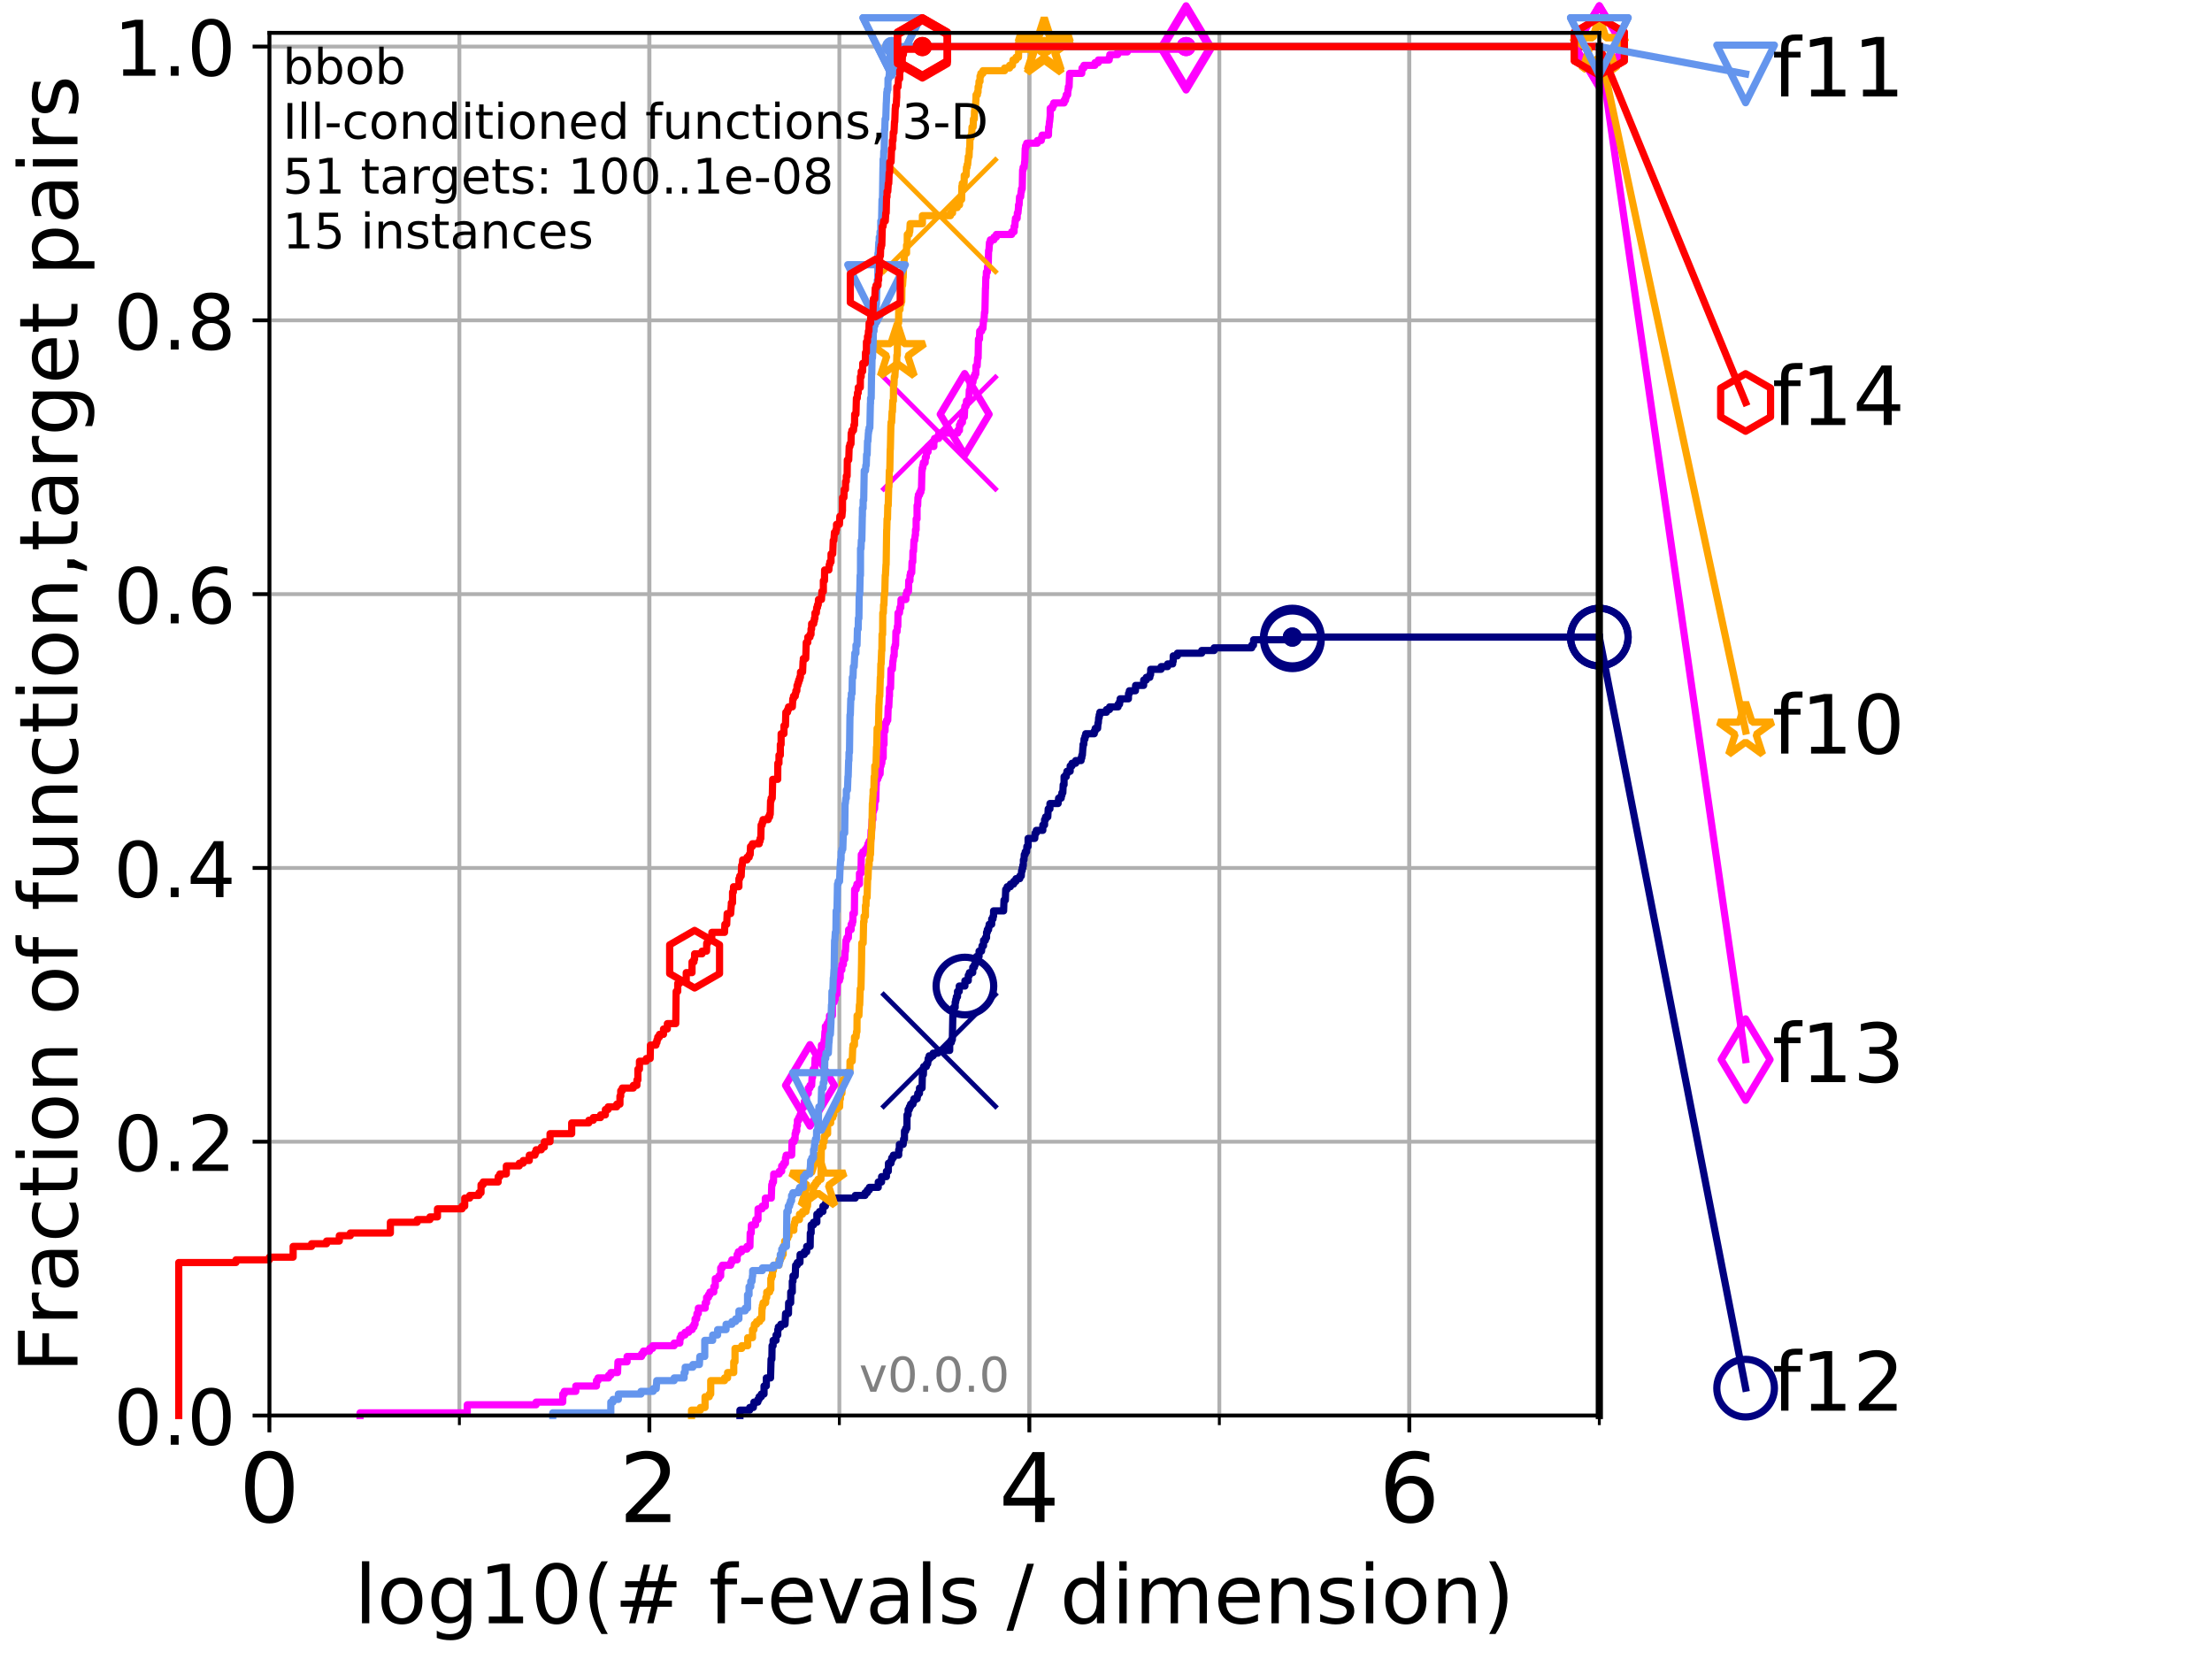 <?xml version="1.0" encoding="utf-8" standalone="no"?>
<!DOCTYPE svg PUBLIC "-//W3C//DTD SVG 1.1//EN"
  "http://www.w3.org/Graphics/SVG/1.1/DTD/svg11.dtd">
<!-- Created with matplotlib (http://matplotlib.org/) -->
<svg height="345.6pt" version="1.1" viewBox="0 0 460.8 345.6" width="460.8pt" xmlns="http://www.w3.org/2000/svg" xmlns:xlink="http://www.w3.org/1999/xlink">
 <defs>
  <style type="text/css">
*{stroke-linecap:butt;stroke-linejoin:round;}
  </style>
 </defs>
 <g id="figure_1">
  <g id="patch_1">
   <path d="M 0 345.6 
L 460.8 345.6 
L 460.8 0 
L 0 0 
z
" style="fill:#ffffff;"/>
  </g>
  <g id="axes_1">
   <g id="patch_2">
    <path d="M 56.12 294.88 
L 333.168 294.88 
L 333.168 6.845 
L 56.12 6.845 
z
" style="fill:#ffffff;"/>
   </g>
   <g id="matplotlib.axis_1">
    <g id="xtick_1">
     <g id="line2d_1">
      <path clip-path="url(#p430c694b8b)" d="M 56.12 294.88 
L 56.12 6.845 
" style="fill:none;stroke:#b0b0b0;stroke-linecap:square;stroke-width:0.8;"/>
     </g>
     <g id="line2d_2">
      <defs>
       <path d="M 0 0 
L 0 3.5 
" id="mdfec5722ec" style="stroke:#000000;stroke-width:0.8;"/>
      </defs>
      <g>
       <use style="stroke:#000000;stroke-width:0.8;" x="56.12" xlink:href="#mdfec5722ec" y="294.88"/>
      </g>
     </g>
     <g id="text_1">
      <!-- 0 -->
      <defs>
       <path d="M 31.781 66.406 
Q 24.172 66.406 20.328 58.906 
Q 16.5 51.422 16.5 36.375 
Q 16.5 21.391 20.328 13.891 
Q 24.172 6.391 31.781 6.391 
Q 39.453 6.391 43.281 13.891 
Q 47.125 21.391 47.125 36.375 
Q 47.125 51.422 43.281 58.906 
Q 39.453 66.406 31.781 66.406 
z
M 31.781 74.219 
Q 44.047 74.219 50.516 64.516 
Q 56.984 54.828 56.984 36.375 
Q 56.984 17.969 50.516 8.266 
Q 44.047 -1.422 31.781 -1.422 
Q 19.531 -1.422 13.062 8.266 
Q 6.594 17.969 6.594 36.375 
Q 6.594 54.828 13.062 64.516 
Q 19.531 74.219 31.781 74.219 
z
" id="DejaVuSans-30"/>
      </defs>
      <g transform="translate(49.758 317.077)scale(0.2 -0.2)">
       <use xlink:href="#DejaVuSans-30"/>
      </g>
     </g>
    </g>
    <g id="xtick_2">
     <g id="line2d_3">
      <path clip-path="url(#p430c694b8b)" d="M 135.277 294.88 
L 135.277 6.845 
" style="fill:none;stroke:#b0b0b0;stroke-linecap:square;stroke-width:0.8;"/>
     </g>
     <g id="line2d_4">
      <g>
       <use style="stroke:#000000;stroke-width:0.8;" x="135.277" xlink:href="#mdfec5722ec" y="294.88"/>
      </g>
     </g>
     <g id="text_2">
      <!-- 2 -->
      <defs>
       <path d="M 19.188 8.297 
L 53.609 8.297 
L 53.609 0 
L 7.328 0 
L 7.328 8.297 
Q 12.938 14.109 22.625 23.891 
Q 32.328 33.688 34.812 36.531 
Q 39.547 41.844 41.422 45.531 
Q 43.312 49.219 43.312 52.781 
Q 43.312 58.594 39.234 62.25 
Q 35.156 65.922 28.609 65.922 
Q 23.969 65.922 18.812 64.312 
Q 13.672 62.703 7.812 59.422 
L 7.812 69.391 
Q 13.766 71.781 18.938 73 
Q 24.125 74.219 28.422 74.219 
Q 39.75 74.219 46.484 68.547 
Q 53.219 62.891 53.219 53.422 
Q 53.219 48.922 51.531 44.891 
Q 49.859 40.875 45.406 35.406 
Q 44.188 33.984 37.641 27.219 
Q 31.109 20.453 19.188 8.297 
z
" id="DejaVuSans-32"/>
      </defs>
      <g transform="translate(128.914 317.077)scale(0.2 -0.2)">
       <use xlink:href="#DejaVuSans-32"/>
      </g>
     </g>
    </g>
    <g id="xtick_3">
     <g id="line2d_5">
      <path clip-path="url(#p430c694b8b)" d="M 214.433 294.88 
L 214.433 6.845 
" style="fill:none;stroke:#b0b0b0;stroke-linecap:square;stroke-width:0.8;"/>
     </g>
     <g id="line2d_6">
      <g>
       <use style="stroke:#000000;stroke-width:0.8;" x="214.433" xlink:href="#mdfec5722ec" y="294.88"/>
      </g>
     </g>
     <g id="text_3">
      <!-- 4 -->
      <defs>
       <path d="M 37.797 64.312 
L 12.891 25.391 
L 37.797 25.391 
z
M 35.203 72.906 
L 47.609 72.906 
L 47.609 25.391 
L 58.016 25.391 
L 58.016 17.188 
L 47.609 17.188 
L 47.609 0 
L 37.797 0 
L 37.797 17.188 
L 4.891 17.188 
L 4.891 26.703 
z
" id="DejaVuSans-34"/>
      </defs>
      <g transform="translate(208.071 317.077)scale(0.2 -0.2)">
       <use xlink:href="#DejaVuSans-34"/>
      </g>
     </g>
    </g>
    <g id="xtick_4">
     <g id="line2d_7">
      <path clip-path="url(#p430c694b8b)" d="M 293.59 294.88 
L 293.59 6.845 
" style="fill:none;stroke:#b0b0b0;stroke-linecap:square;stroke-width:0.8;"/>
     </g>
     <g id="line2d_8">
      <g>
       <use style="stroke:#000000;stroke-width:0.8;" x="293.59" xlink:href="#mdfec5722ec" y="294.88"/>
      </g>
     </g>
     <g id="text_4">
      <!-- 6 -->
      <defs>
       <path d="M 33.016 40.375 
Q 26.375 40.375 22.484 35.828 
Q 18.609 31.297 18.609 23.391 
Q 18.609 15.531 22.484 10.953 
Q 26.375 6.391 33.016 6.391 
Q 39.656 6.391 43.531 10.953 
Q 47.406 15.531 47.406 23.391 
Q 47.406 31.297 43.531 35.828 
Q 39.656 40.375 33.016 40.375 
z
M 52.594 71.297 
L 52.594 62.312 
Q 48.875 64.062 45.094 64.984 
Q 41.312 65.922 37.594 65.922 
Q 27.828 65.922 22.672 59.328 
Q 17.531 52.734 16.797 39.406 
Q 19.672 43.656 24.016 45.922 
Q 28.375 48.188 33.594 48.188 
Q 44.578 48.188 50.953 41.516 
Q 57.328 34.859 57.328 23.391 
Q 57.328 12.156 50.688 5.359 
Q 44.047 -1.422 33.016 -1.422 
Q 20.359 -1.422 13.672 8.266 
Q 6.984 17.969 6.984 36.375 
Q 6.984 53.656 15.188 63.938 
Q 23.391 74.219 37.203 74.219 
Q 40.922 74.219 44.703 73.484 
Q 48.484 72.75 52.594 71.297 
z
" id="DejaVuSans-36"/>
      </defs>
      <g transform="translate(287.227 317.077)scale(0.2 -0.2)">
       <use xlink:href="#DejaVuSans-36"/>
      </g>
     </g>
    </g>
    <g id="xtick_5">
     <g id="line2d_9">
      <path clip-path="url(#p430c694b8b)" d="M 56.12 294.88 
L 56.12 6.845 
" style="fill:none;stroke:#b0b0b0;stroke-linecap:square;stroke-width:0.8;"/>
     </g>
     <g id="line2d_10">
      <defs>
       <path d="M 0 0 
L 0 2 
" id="m9ea3564bc7" style="stroke:#000000;stroke-width:0.6;"/>
      </defs>
      <g>
       <use style="stroke:#000000;stroke-width:0.6;" x="56.12" xlink:href="#m9ea3564bc7" y="294.88"/>
      </g>
     </g>
    </g>
    <g id="xtick_6">
     <g id="line2d_11">
      <path clip-path="url(#p430c694b8b)" d="M 95.698 294.88 
L 95.698 6.845 
" style="fill:none;stroke:#b0b0b0;stroke-linecap:square;stroke-width:0.8;"/>
     </g>
     <g id="line2d_12">
      <g>
       <use style="stroke:#000000;stroke-width:0.6;" x="95.698" xlink:href="#m9ea3564bc7" y="294.88"/>
      </g>
     </g>
    </g>
    <g id="xtick_7">
     <g id="line2d_13">
      <path clip-path="url(#p430c694b8b)" d="M 135.277 294.88 
L 135.277 6.845 
" style="fill:none;stroke:#b0b0b0;stroke-linecap:square;stroke-width:0.8;"/>
     </g>
     <g id="line2d_14">
      <g>
       <use style="stroke:#000000;stroke-width:0.6;" x="135.277" xlink:href="#m9ea3564bc7" y="294.88"/>
      </g>
     </g>
    </g>
    <g id="xtick_8">
     <g id="line2d_15">
      <path clip-path="url(#p430c694b8b)" d="M 174.855 294.88 
L 174.855 6.845 
" style="fill:none;stroke:#b0b0b0;stroke-linecap:square;stroke-width:0.8;"/>
     </g>
     <g id="line2d_16">
      <g>
       <use style="stroke:#000000;stroke-width:0.6;" x="174.855" xlink:href="#m9ea3564bc7" y="294.88"/>
      </g>
     </g>
    </g>
    <g id="xtick_9">
     <g id="line2d_17">
      <path clip-path="url(#p430c694b8b)" d="M 214.433 294.88 
L 214.433 6.845 
" style="fill:none;stroke:#b0b0b0;stroke-linecap:square;stroke-width:0.8;"/>
     </g>
     <g id="line2d_18">
      <g>
       <use style="stroke:#000000;stroke-width:0.6;" x="214.433" xlink:href="#m9ea3564bc7" y="294.88"/>
      </g>
     </g>
    </g>
    <g id="xtick_10">
     <g id="line2d_19">
      <path clip-path="url(#p430c694b8b)" d="M 254.011 294.88 
L 254.011 6.845 
" style="fill:none;stroke:#b0b0b0;stroke-linecap:square;stroke-width:0.8;"/>
     </g>
     <g id="line2d_20">
      <g>
       <use style="stroke:#000000;stroke-width:0.6;" x="254.011" xlink:href="#m9ea3564bc7" y="294.88"/>
      </g>
     </g>
    </g>
    <g id="xtick_11">
     <g id="line2d_21">
      <path clip-path="url(#p430c694b8b)" d="M 293.59 294.88 
L 293.59 6.845 
" style="fill:none;stroke:#b0b0b0;stroke-linecap:square;stroke-width:0.8;"/>
     </g>
     <g id="line2d_22">
      <g>
       <use style="stroke:#000000;stroke-width:0.6;" x="293.59" xlink:href="#m9ea3564bc7" y="294.88"/>
      </g>
     </g>
    </g>
    <g id="xtick_12">
     <g id="line2d_23">
      <path clip-path="url(#p430c694b8b)" d="M 333.168 294.88 
L 333.168 6.845 
" style="fill:none;stroke:#b0b0b0;stroke-linecap:square;stroke-width:0.8;"/>
     </g>
     <g id="line2d_24">
      <g>
       <use style="stroke:#000000;stroke-width:0.6;" x="333.168" xlink:href="#m9ea3564bc7" y="294.88"/>
      </g>
     </g>
    </g>
    <g id="text_5">
     <!-- log10(# f-evals / dimension) -->
     <defs>
      <path d="M 9.422 75.984 
L 18.406 75.984 
L 18.406 0 
L 9.422 0 
z
" id="DejaVuSans-6c"/>
      <path d="M 30.609 48.391 
Q 23.391 48.391 19.188 42.75 
Q 14.984 37.109 14.984 27.297 
Q 14.984 17.484 19.156 11.844 
Q 23.344 6.203 30.609 6.203 
Q 37.797 6.203 41.984 11.859 
Q 46.188 17.531 46.188 27.297 
Q 46.188 37.016 41.984 42.703 
Q 37.797 48.391 30.609 48.391 
z
M 30.609 56 
Q 42.328 56 49.016 48.375 
Q 55.719 40.766 55.719 27.297 
Q 55.719 13.875 49.016 6.219 
Q 42.328 -1.422 30.609 -1.422 
Q 18.844 -1.422 12.172 6.219 
Q 5.516 13.875 5.516 27.297 
Q 5.516 40.766 12.172 48.375 
Q 18.844 56 30.609 56 
z
" id="DejaVuSans-6f"/>
      <path d="M 45.406 27.984 
Q 45.406 37.75 41.375 43.109 
Q 37.359 48.484 30.078 48.484 
Q 22.859 48.484 18.828 43.109 
Q 14.797 37.75 14.797 27.984 
Q 14.797 18.266 18.828 12.891 
Q 22.859 7.516 30.078 7.516 
Q 37.359 7.516 41.375 12.891 
Q 45.406 18.266 45.406 27.984 
z
M 54.391 6.781 
Q 54.391 -7.172 48.188 -13.984 
Q 42 -20.797 29.203 -20.797 
Q 24.469 -20.797 20.266 -20.094 
Q 16.062 -19.391 12.109 -17.922 
L 12.109 -9.188 
Q 16.062 -11.328 19.922 -12.344 
Q 23.781 -13.375 27.781 -13.375 
Q 36.625 -13.375 41.016 -8.766 
Q 45.406 -4.156 45.406 5.172 
L 45.406 9.625 
Q 42.625 4.781 38.281 2.391 
Q 33.938 0 27.875 0 
Q 17.828 0 11.672 7.656 
Q 5.516 15.328 5.516 27.984 
Q 5.516 40.672 11.672 48.328 
Q 17.828 56 27.875 56 
Q 33.938 56 38.281 53.609 
Q 42.625 51.219 45.406 46.391 
L 45.406 54.688 
L 54.391 54.688 
z
" id="DejaVuSans-67"/>
      <path d="M 12.406 8.297 
L 28.516 8.297 
L 28.516 63.922 
L 10.984 60.406 
L 10.984 69.391 
L 28.422 72.906 
L 38.281 72.906 
L 38.281 8.297 
L 54.391 8.297 
L 54.391 0 
L 12.406 0 
z
" id="DejaVuSans-31"/>
      <path d="M 31 75.875 
Q 24.469 64.656 21.281 53.656 
Q 18.109 42.672 18.109 31.391 
Q 18.109 20.125 21.312 9.062 
Q 24.516 -2 31 -13.188 
L 23.188 -13.188 
Q 15.875 -1.703 12.234 9.375 
Q 8.594 20.453 8.594 31.391 
Q 8.594 42.281 12.203 53.312 
Q 15.828 64.359 23.188 75.875 
z
" id="DejaVuSans-28"/>
      <path d="M 51.125 44 
L 36.922 44 
L 32.812 27.688 
L 47.125 27.688 
z
M 43.797 71.781 
L 38.719 51.516 
L 52.984 51.516 
L 58.109 71.781 
L 65.922 71.781 
L 60.891 51.516 
L 76.125 51.516 
L 76.125 44 
L 58.984 44 
L 54.984 27.688 
L 70.516 27.688 
L 70.516 20.219 
L 53.078 20.219 
L 48 0 
L 40.188 0 
L 45.219 20.219 
L 30.906 20.219 
L 25.875 0 
L 18.016 0 
L 23.094 20.219 
L 7.719 20.219 
L 7.719 27.688 
L 24.906 27.688 
L 29 44 
L 13.281 44 
L 13.281 51.516 
L 30.906 51.516 
L 35.891 71.781 
z
" id="DejaVuSans-23"/>
      <path id="DejaVuSans-20"/>
      <path d="M 37.109 75.984 
L 37.109 68.5 
L 28.516 68.5 
Q 23.688 68.5 21.797 66.547 
Q 19.922 64.594 19.922 59.516 
L 19.922 54.688 
L 34.719 54.688 
L 34.719 47.703 
L 19.922 47.703 
L 19.922 0 
L 10.891 0 
L 10.891 47.703 
L 2.297 47.703 
L 2.297 54.688 
L 10.891 54.688 
L 10.891 58.5 
Q 10.891 67.625 15.141 71.797 
Q 19.391 75.984 28.609 75.984 
z
" id="DejaVuSans-66"/>
      <path d="M 4.891 31.391 
L 31.203 31.391 
L 31.203 23.391 
L 4.891 23.391 
z
" id="DejaVuSans-2d"/>
      <path d="M 56.203 29.594 
L 56.203 25.203 
L 14.891 25.203 
Q 15.484 15.922 20.484 11.062 
Q 25.484 6.203 34.422 6.203 
Q 39.594 6.203 44.453 7.469 
Q 49.312 8.734 54.109 11.281 
L 54.109 2.781 
Q 49.266 0.734 44.188 -0.344 
Q 39.109 -1.422 33.891 -1.422 
Q 20.797 -1.422 13.156 6.188 
Q 5.516 13.812 5.516 26.812 
Q 5.516 40.234 12.766 48.109 
Q 20.016 56 32.328 56 
Q 43.359 56 49.781 48.891 
Q 56.203 41.797 56.203 29.594 
z
M 47.219 32.234 
Q 47.125 39.594 43.094 43.984 
Q 39.062 48.391 32.422 48.391 
Q 24.906 48.391 20.391 44.141 
Q 15.875 39.891 15.188 32.172 
z
" id="DejaVuSans-65"/>
      <path d="M 2.984 54.688 
L 12.5 54.688 
L 29.594 8.797 
L 46.688 54.688 
L 56.203 54.688 
L 35.688 0 
L 23.484 0 
z
" id="DejaVuSans-76"/>
      <path d="M 34.281 27.484 
Q 23.391 27.484 19.188 25 
Q 14.984 22.516 14.984 16.5 
Q 14.984 11.719 18.141 8.906 
Q 21.297 6.109 26.703 6.109 
Q 34.188 6.109 38.703 11.406 
Q 43.219 16.703 43.219 25.484 
L 43.219 27.484 
z
M 52.203 31.203 
L 52.203 0 
L 43.219 0 
L 43.219 8.297 
Q 40.141 3.328 35.547 0.953 
Q 30.953 -1.422 24.312 -1.422 
Q 15.922 -1.422 10.953 3.297 
Q 6 8.016 6 15.922 
Q 6 25.141 12.172 29.828 
Q 18.359 34.516 30.609 34.516 
L 43.219 34.516 
L 43.219 35.406 
Q 43.219 41.609 39.141 45 
Q 35.062 48.391 27.688 48.391 
Q 23 48.391 18.547 47.266 
Q 14.109 46.141 10.016 43.891 
L 10.016 52.203 
Q 14.938 54.109 19.578 55.047 
Q 24.219 56 28.609 56 
Q 40.484 56 46.344 49.844 
Q 52.203 43.703 52.203 31.203 
z
" id="DejaVuSans-61"/>
      <path d="M 44.281 53.078 
L 44.281 44.578 
Q 40.484 46.531 36.375 47.5 
Q 32.281 48.484 27.875 48.484 
Q 21.188 48.484 17.844 46.438 
Q 14.5 44.391 14.5 40.281 
Q 14.5 37.156 16.891 35.375 
Q 19.281 33.594 26.516 31.984 
L 29.594 31.297 
Q 39.156 29.25 43.188 25.516 
Q 47.219 21.781 47.219 15.094 
Q 47.219 7.469 41.188 3.016 
Q 35.156 -1.422 24.609 -1.422 
Q 20.219 -1.422 15.453 -0.562 
Q 10.688 0.297 5.422 2 
L 5.422 11.281 
Q 10.406 8.688 15.234 7.391 
Q 20.062 6.109 24.812 6.109 
Q 31.156 6.109 34.562 8.281 
Q 37.984 10.453 37.984 14.406 
Q 37.984 18.062 35.516 20.016 
Q 33.062 21.969 24.703 23.781 
L 21.578 24.516 
Q 13.234 26.266 9.516 29.906 
Q 5.812 33.547 5.812 39.891 
Q 5.812 47.609 11.281 51.797 
Q 16.75 56 26.812 56 
Q 31.781 56 36.172 55.266 
Q 40.578 54.547 44.281 53.078 
z
" id="DejaVuSans-73"/>
      <path d="M 25.391 72.906 
L 33.688 72.906 
L 8.297 -9.281 
L 0 -9.281 
z
" id="DejaVuSans-2f"/>
      <path d="M 45.406 46.391 
L 45.406 75.984 
L 54.391 75.984 
L 54.391 0 
L 45.406 0 
L 45.406 8.203 
Q 42.578 3.328 38.25 0.953 
Q 33.938 -1.422 27.875 -1.422 
Q 17.969 -1.422 11.734 6.484 
Q 5.516 14.406 5.516 27.297 
Q 5.516 40.188 11.734 48.094 
Q 17.969 56 27.875 56 
Q 33.938 56 38.25 53.625 
Q 42.578 51.266 45.406 46.391 
z
M 14.797 27.297 
Q 14.797 17.391 18.875 11.75 
Q 22.953 6.109 30.078 6.109 
Q 37.203 6.109 41.297 11.75 
Q 45.406 17.391 45.406 27.297 
Q 45.406 37.203 41.297 42.844 
Q 37.203 48.484 30.078 48.484 
Q 22.953 48.484 18.875 42.844 
Q 14.797 37.203 14.797 27.297 
z
" id="DejaVuSans-64"/>
      <path d="M 9.422 54.688 
L 18.406 54.688 
L 18.406 0 
L 9.422 0 
z
M 9.422 75.984 
L 18.406 75.984 
L 18.406 64.594 
L 9.422 64.594 
z
" id="DejaVuSans-69"/>
      <path d="M 52 44.188 
Q 55.375 50.25 60.062 53.125 
Q 64.75 56 71.094 56 
Q 79.641 56 84.281 50.016 
Q 88.922 44.047 88.922 33.016 
L 88.922 0 
L 79.891 0 
L 79.891 32.719 
Q 79.891 40.578 77.094 44.375 
Q 74.312 48.188 68.609 48.188 
Q 61.625 48.188 57.562 43.547 
Q 53.516 38.922 53.516 30.906 
L 53.516 0 
L 44.484 0 
L 44.484 32.719 
Q 44.484 40.625 41.703 44.406 
Q 38.922 48.188 33.109 48.188 
Q 26.219 48.188 22.156 43.531 
Q 18.109 38.875 18.109 30.906 
L 18.109 0 
L 9.078 0 
L 9.078 54.688 
L 18.109 54.688 
L 18.109 46.188 
Q 21.188 51.219 25.484 53.609 
Q 29.781 56 35.688 56 
Q 41.656 56 45.828 52.969 
Q 50 49.953 52 44.188 
z
" id="DejaVuSans-6d"/>
      <path d="M 54.891 33.016 
L 54.891 0 
L 45.906 0 
L 45.906 32.719 
Q 45.906 40.484 42.875 44.328 
Q 39.844 48.188 33.797 48.188 
Q 26.516 48.188 22.312 43.547 
Q 18.109 38.922 18.109 30.906 
L 18.109 0 
L 9.078 0 
L 9.078 54.688 
L 18.109 54.688 
L 18.109 46.188 
Q 21.344 51.125 25.703 53.562 
Q 30.078 56 35.797 56 
Q 45.219 56 50.047 50.172 
Q 54.891 44.344 54.891 33.016 
z
" id="DejaVuSans-6e"/>
      <path d="M 8.016 75.875 
L 15.828 75.875 
Q 23.141 64.359 26.781 53.312 
Q 30.422 42.281 30.422 31.391 
Q 30.422 20.453 26.781 9.375 
Q 23.141 -1.703 15.828 -13.188 
L 8.016 -13.188 
Q 14.5 -2 17.703 9.062 
Q 20.906 20.125 20.906 31.391 
Q 20.906 42.672 17.703 53.656 
Q 14.5 64.656 8.016 75.875 
z
" id="DejaVuSans-29"/>
     </defs>
     <g transform="translate(73.803 338.154)scale(0.17 -0.17)">
      <use xlink:href="#DejaVuSans-6c"/>
      <use x="27.783" xlink:href="#DejaVuSans-6f"/>
      <use x="88.965" xlink:href="#DejaVuSans-67"/>
      <use x="152.441" xlink:href="#DejaVuSans-31"/>
      <use x="216.064" xlink:href="#DejaVuSans-30"/>
      <use x="279.688" xlink:href="#DejaVuSans-28"/>
      <use x="318.701" xlink:href="#DejaVuSans-23"/>
      <use x="402.49" xlink:href="#DejaVuSans-20"/>
      <use x="434.277" xlink:href="#DejaVuSans-66"/>
      <use x="469.404" xlink:href="#DejaVuSans-2d"/>
      <use x="505.488" xlink:href="#DejaVuSans-65"/>
      <use x="567.012" xlink:href="#DejaVuSans-76"/>
      <use x="626.191" xlink:href="#DejaVuSans-61"/>
      <use x="687.471" xlink:href="#DejaVuSans-6c"/>
      <use x="715.254" xlink:href="#DejaVuSans-73"/>
      <use x="767.354" xlink:href="#DejaVuSans-20"/>
      <use x="799.141" xlink:href="#DejaVuSans-2f"/>
      <use x="832.832" xlink:href="#DejaVuSans-20"/>
      <use x="864.619" xlink:href="#DejaVuSans-64"/>
      <use x="928.096" xlink:href="#DejaVuSans-69"/>
      <use x="955.879" xlink:href="#DejaVuSans-6d"/>
      <use x="1053.291" xlink:href="#DejaVuSans-65"/>
      <use x="1114.814" xlink:href="#DejaVuSans-6e"/>
      <use x="1178.193" xlink:href="#DejaVuSans-73"/>
      <use x="1230.293" xlink:href="#DejaVuSans-69"/>
      <use x="1258.076" xlink:href="#DejaVuSans-6f"/>
      <use x="1319.258" xlink:href="#DejaVuSans-6e"/>
      <use x="1382.637" xlink:href="#DejaVuSans-29"/>
     </g>
    </g>
   </g>
   <g id="matplotlib.axis_2">
    <g id="ytick_1">
     <g id="line2d_25">
      <path clip-path="url(#p430c694b8b)" d="M 56.12 294.88 
L 333.168 294.88 
" style="fill:none;stroke:#b0b0b0;stroke-linecap:square;stroke-width:0.8;"/>
     </g>
     <g id="line2d_26">
      <defs>
       <path d="M 0 0 
L -3.5 0 
" id="mbaa1971112" style="stroke:#000000;stroke-width:0.8;"/>
      </defs>
      <g>
       <use style="stroke:#000000;stroke-width:0.8;" x="56.12" xlink:href="#mbaa1971112" y="294.88"/>
      </g>
     </g>
     <g id="text_6">
      <!-- 0.0 -->
      <defs>
       <path d="M 10.688 12.406 
L 21 12.406 
L 21 0 
L 10.688 0 
z
" id="DejaVuSans-2e"/>
      </defs>
      <g transform="translate(23.675 300.959)scale(0.16 -0.16)">
       <use xlink:href="#DejaVuSans-30"/>
       <use x="63.623" xlink:href="#DejaVuSans-2e"/>
       <use x="95.41" xlink:href="#DejaVuSans-30"/>
      </g>
     </g>
    </g>
    <g id="ytick_2">
     <g id="line2d_27">
      <path clip-path="url(#p430c694b8b)" d="M 56.12 237.843 
L 333.168 237.843 
" style="fill:none;stroke:#b0b0b0;stroke-linecap:square;stroke-width:0.8;"/>
     </g>
     <g id="line2d_28">
      <g>
       <use style="stroke:#000000;stroke-width:0.8;" x="56.12" xlink:href="#mbaa1971112" y="237.843"/>
      </g>
     </g>
     <g id="text_7">
      <!-- 0.2 -->
      <g transform="translate(23.675 243.922)scale(0.16 -0.16)">
       <use xlink:href="#DejaVuSans-30"/>
       <use x="63.623" xlink:href="#DejaVuSans-2e"/>
       <use x="95.41" xlink:href="#DejaVuSans-32"/>
      </g>
     </g>
    </g>
    <g id="ytick_3">
     <g id="line2d_29">
      <path clip-path="url(#p430c694b8b)" d="M 56.12 180.807 
L 333.168 180.807 
" style="fill:none;stroke:#b0b0b0;stroke-linecap:square;stroke-width:0.8;"/>
     </g>
     <g id="line2d_30">
      <g>
       <use style="stroke:#000000;stroke-width:0.8;" x="56.12" xlink:href="#mbaa1971112" y="180.807"/>
      </g>
     </g>
     <g id="text_8">
      <!-- 0.4 -->
      <g transform="translate(23.675 186.886)scale(0.16 -0.16)">
       <use xlink:href="#DejaVuSans-30"/>
       <use x="63.623" xlink:href="#DejaVuSans-2e"/>
       <use x="95.41" xlink:href="#DejaVuSans-34"/>
      </g>
     </g>
    </g>
    <g id="ytick_4">
     <g id="line2d_31">
      <path clip-path="url(#p430c694b8b)" d="M 56.12 123.77 
L 333.168 123.77 
" style="fill:none;stroke:#b0b0b0;stroke-linecap:square;stroke-width:0.8;"/>
     </g>
     <g id="line2d_32">
      <g>
       <use style="stroke:#000000;stroke-width:0.8;" x="56.12" xlink:href="#mbaa1971112" y="123.77"/>
      </g>
     </g>
     <g id="text_9">
      <!-- 0.6 -->
      <g transform="translate(23.675 129.849)scale(0.16 -0.16)">
       <use xlink:href="#DejaVuSans-30"/>
       <use x="63.623" xlink:href="#DejaVuSans-2e"/>
       <use x="95.41" xlink:href="#DejaVuSans-36"/>
      </g>
     </g>
    </g>
    <g id="ytick_5">
     <g id="line2d_33">
      <path clip-path="url(#p430c694b8b)" d="M 56.12 66.734 
L 333.168 66.734 
" style="fill:none;stroke:#b0b0b0;stroke-linecap:square;stroke-width:0.8;"/>
     </g>
     <g id="line2d_34">
      <g>
       <use style="stroke:#000000;stroke-width:0.8;" x="56.12" xlink:href="#mbaa1971112" y="66.734"/>
      </g>
     </g>
     <g id="text_10">
      <!-- 0.8 -->
      <defs>
       <path d="M 31.781 34.625 
Q 24.75 34.625 20.719 30.859 
Q 16.703 27.094 16.703 20.516 
Q 16.703 13.922 20.719 10.156 
Q 24.75 6.391 31.781 6.391 
Q 38.812 6.391 42.859 10.172 
Q 46.922 13.969 46.922 20.516 
Q 46.922 27.094 42.891 30.859 
Q 38.875 34.625 31.781 34.625 
z
M 21.922 38.812 
Q 15.578 40.375 12.031 44.719 
Q 8.5 49.078 8.5 55.328 
Q 8.5 64.062 14.719 69.141 
Q 20.953 74.219 31.781 74.219 
Q 42.672 74.219 48.875 69.141 
Q 55.078 64.062 55.078 55.328 
Q 55.078 49.078 51.531 44.719 
Q 48 40.375 41.703 38.812 
Q 48.828 37.156 52.797 32.312 
Q 56.781 27.484 56.781 20.516 
Q 56.781 9.906 50.312 4.234 
Q 43.844 -1.422 31.781 -1.422 
Q 19.734 -1.422 13.25 4.234 
Q 6.781 9.906 6.781 20.516 
Q 6.781 27.484 10.781 32.312 
Q 14.797 37.156 21.922 38.812 
z
M 18.312 54.391 
Q 18.312 48.734 21.844 45.562 
Q 25.391 42.391 31.781 42.391 
Q 38.141 42.391 41.719 45.562 
Q 45.312 48.734 45.312 54.391 
Q 45.312 60.062 41.719 63.234 
Q 38.141 66.406 31.781 66.406 
Q 25.391 66.406 21.844 63.234 
Q 18.312 60.062 18.312 54.391 
z
" id="DejaVuSans-38"/>
      </defs>
      <g transform="translate(23.675 72.812)scale(0.16 -0.16)">
       <use xlink:href="#DejaVuSans-30"/>
       <use x="63.623" xlink:href="#DejaVuSans-2e"/>
       <use x="95.41" xlink:href="#DejaVuSans-38"/>
      </g>
     </g>
    </g>
    <g id="ytick_6">
     <g id="line2d_35">
      <path clip-path="url(#p430c694b8b)" d="M 56.12 9.697 
L 333.168 9.697 
" style="fill:none;stroke:#b0b0b0;stroke-linecap:square;stroke-width:0.8;"/>
     </g>
     <g id="line2d_36">
      <g>
       <use style="stroke:#000000;stroke-width:0.8;" x="56.12" xlink:href="#mbaa1971112" y="9.697"/>
      </g>
     </g>
     <g id="text_11">
      <!-- 1.0 -->
      <g transform="translate(23.675 15.776)scale(0.16 -0.16)">
       <use xlink:href="#DejaVuSans-31"/>
       <use x="63.623" xlink:href="#DejaVuSans-2e"/>
       <use x="95.41" xlink:href="#DejaVuSans-30"/>
      </g>
     </g>
    </g>
    <g id="text_12">
     <!-- Fraction of function,target pairs -->
     <defs>
      <path d="M 9.812 72.906 
L 51.703 72.906 
L 51.703 64.594 
L 19.672 64.594 
L 19.672 43.109 
L 48.578 43.109 
L 48.578 34.812 
L 19.672 34.812 
L 19.672 0 
L 9.812 0 
z
" id="DejaVuSans-46"/>
      <path d="M 41.109 46.297 
Q 39.594 47.172 37.812 47.578 
Q 36.031 48 33.891 48 
Q 26.266 48 22.188 43.047 
Q 18.109 38.094 18.109 28.812 
L 18.109 0 
L 9.078 0 
L 9.078 54.688 
L 18.109 54.688 
L 18.109 46.188 
Q 20.953 51.172 25.484 53.578 
Q 30.031 56 36.531 56 
Q 37.453 56 38.578 55.875 
Q 39.703 55.766 41.062 55.516 
z
" id="DejaVuSans-72"/>
      <path d="M 48.781 52.594 
L 48.781 44.188 
Q 44.969 46.297 41.141 47.344 
Q 37.312 48.391 33.406 48.391 
Q 24.656 48.391 19.812 42.844 
Q 14.984 37.312 14.984 27.297 
Q 14.984 17.281 19.812 11.734 
Q 24.656 6.203 33.406 6.203 
Q 37.312 6.203 41.141 7.25 
Q 44.969 8.297 48.781 10.406 
L 48.781 2.094 
Q 45.016 0.344 40.984 -0.531 
Q 36.969 -1.422 32.422 -1.422 
Q 20.062 -1.422 12.781 6.344 
Q 5.516 14.109 5.516 27.297 
Q 5.516 40.672 12.859 48.328 
Q 20.219 56 33.016 56 
Q 37.156 56 41.109 55.141 
Q 45.062 54.297 48.781 52.594 
z
" id="DejaVuSans-63"/>
      <path d="M 18.312 70.219 
L 18.312 54.688 
L 36.812 54.688 
L 36.812 47.703 
L 18.312 47.703 
L 18.312 18.016 
Q 18.312 11.328 20.141 9.422 
Q 21.969 7.516 27.594 7.516 
L 36.812 7.516 
L 36.812 0 
L 27.594 0 
Q 17.188 0 13.234 3.875 
Q 9.281 7.766 9.281 18.016 
L 9.281 47.703 
L 2.688 47.703 
L 2.688 54.688 
L 9.281 54.688 
L 9.281 70.219 
z
" id="DejaVuSans-74"/>
      <path d="M 8.5 21.578 
L 8.5 54.688 
L 17.484 54.688 
L 17.484 21.922 
Q 17.484 14.156 20.5 10.266 
Q 23.531 6.391 29.594 6.391 
Q 36.859 6.391 41.078 11.031 
Q 45.312 15.672 45.312 23.688 
L 45.312 54.688 
L 54.297 54.688 
L 54.297 0 
L 45.312 0 
L 45.312 8.406 
Q 42.047 3.422 37.719 1 
Q 33.406 -1.422 27.688 -1.422 
Q 18.266 -1.422 13.375 4.438 
Q 8.5 10.297 8.5 21.578 
z
M 31.109 56 
z
" id="DejaVuSans-75"/>
      <path d="M 11.719 12.406 
L 22.016 12.406 
L 22.016 4 
L 14.016 -11.625 
L 7.719 -11.625 
L 11.719 4 
z
" id="DejaVuSans-2c"/>
      <path d="M 18.109 8.203 
L 18.109 -20.797 
L 9.078 -20.797 
L 9.078 54.688 
L 18.109 54.688 
L 18.109 46.391 
Q 20.953 51.266 25.266 53.625 
Q 29.594 56 35.594 56 
Q 45.562 56 51.781 48.094 
Q 58.016 40.188 58.016 27.297 
Q 58.016 14.406 51.781 6.484 
Q 45.562 -1.422 35.594 -1.422 
Q 29.594 -1.422 25.266 0.953 
Q 20.953 3.328 18.109 8.203 
z
M 48.688 27.297 
Q 48.688 37.203 44.609 42.844 
Q 40.531 48.484 33.406 48.484 
Q 26.266 48.484 22.188 42.844 
Q 18.109 37.203 18.109 27.297 
Q 18.109 17.391 22.188 11.75 
Q 26.266 6.109 33.406 6.109 
Q 40.531 6.109 44.609 11.75 
Q 48.688 17.391 48.688 27.297 
z
" id="DejaVuSans-70"/>
     </defs>
     <g transform="translate(16.14 286.002)rotate(-90)scale(0.17 -0.17)">
      <use xlink:href="#DejaVuSans-46"/>
      <use x="57.41" xlink:href="#DejaVuSans-72"/>
      <use x="98.523" xlink:href="#DejaVuSans-61"/>
      <use x="159.803" xlink:href="#DejaVuSans-63"/>
      <use x="214.783" xlink:href="#DejaVuSans-74"/>
      <use x="253.992" xlink:href="#DejaVuSans-69"/>
      <use x="281.775" xlink:href="#DejaVuSans-6f"/>
      <use x="342.957" xlink:href="#DejaVuSans-6e"/>
      <use x="406.336" xlink:href="#DejaVuSans-20"/>
      <use x="438.123" xlink:href="#DejaVuSans-6f"/>
      <use x="499.305" xlink:href="#DejaVuSans-66"/>
      <use x="534.51" xlink:href="#DejaVuSans-20"/>
      <use x="566.297" xlink:href="#DejaVuSans-66"/>
      <use x="601.502" xlink:href="#DejaVuSans-75"/>
      <use x="664.881" xlink:href="#DejaVuSans-6e"/>
      <use x="728.26" xlink:href="#DejaVuSans-63"/>
      <use x="783.24" xlink:href="#DejaVuSans-74"/>
      <use x="822.449" xlink:href="#DejaVuSans-69"/>
      <use x="850.232" xlink:href="#DejaVuSans-6f"/>
      <use x="911.414" xlink:href="#DejaVuSans-6e"/>
      <use x="974.793" xlink:href="#DejaVuSans-2c"/>
      <use x="1006.58" xlink:href="#DejaVuSans-74"/>
      <use x="1045.789" xlink:href="#DejaVuSans-61"/>
      <use x="1107.068" xlink:href="#DejaVuSans-72"/>
      <use x="1148.166" xlink:href="#DejaVuSans-67"/>
      <use x="1211.643" xlink:href="#DejaVuSans-65"/>
      <use x="1273.166" xlink:href="#DejaVuSans-74"/>
      <use x="1312.375" xlink:href="#DejaVuSans-20"/>
      <use x="1344.162" xlink:href="#DejaVuSans-70"/>
      <use x="1407.639" xlink:href="#DejaVuSans-61"/>
      <use x="1468.918" xlink:href="#DejaVuSans-69"/>
      <use x="1496.701" xlink:href="#DejaVuSans-72"/>
      <use x="1537.814" xlink:href="#DejaVuSans-73"/>
     </g>
    </g>
   </g>
   <g id="line2d_37">
    <defs>
     <path d="M 0 1.5 
C 0.398 1.5 0.779 1.342 1.061 1.061 
C 1.342 0.779 1.5 0.398 1.5 0 
C 1.5 -0.398 1.342 -0.779 1.061 -1.061 
C 0.779 -1.342 0.398 -1.5 0 -1.5 
C -0.398 -1.5 -0.779 -1.342 -1.061 -1.061 
C -1.342 -0.779 -1.5 -0.398 -1.5 0 
C -1.5 0.398 -1.342 0.779 -1.061 1.061 
C -0.779 1.342 -0.398 1.5 0 1.5 
z
" id="mf406ed19a1" style="stroke:#000080;"/>
    </defs>
    <g>
     <use style="fill:#000080;stroke:#000080;" x="269.228" xlink:href="#mf406ed19a1" y="132.717"/>
     <use style="fill:#000080;stroke:#000080;" x="269.228" xlink:href="#mf406ed19a1" y="132.717"/>
    </g>
   </g>
   <g id="line2d_38">
    <path d="M 154.141 294.88 
L 154.141 293.762 
L 156.176 293.762 
L 156.176 293.202 
L 156.94 293.202 
L 156.94 292.643 
L 157.054 292.643 
L 157.054 292.084 
L 157.873 292.084 
L 157.873 291.525 
L 158.133 291.525 
L 158.133 290.966 
L 158.596 290.966 
L 158.596 290.407 
L 159.162 290.407 
L 159.162 288.729 
L 159.641 288.729 
L 159.641 287.051 
L 160.521 287.051 
L 160.626 283.137 
L 160.795 283.137 
L 160.834 280.341 
L 161.053 280.341 
L 161.053 279.223 
L 161.669 279.223 
L 161.669 278.105 
L 162.023 278.105 
L 162.023 276.986 
L 162.143 276.986 
L 162.143 276.427 
L 162.652 276.427 
L 162.652 275.868 
L 163.537 275.868 
L 163.648 273.631 
L 164.253 273.631 
L 164.285 271.394 
L 164.714 271.394 
L 164.724 269.158 
L 165.051 269.158 
L 165.051 266.921 
L 165.193 266.921 
L 165.193 265.803 
L 165.659 265.803 
L 165.747 263.566 
L 166.084 263.566 
L 166.084 263.007 
L 166.647 263.007 
L 166.675 261.329 
L 167.547 261.329 
L 167.547 260.77 
L 168.048 260.77 
L 168.048 259.652 
L 168.773 259.652 
L 168.806 256.856 
L 168.976 256.856 
L 168.976 255.178 
L 169.461 255.178 
L 169.461 254.619 
L 170.168 254.619 
L 170.168 252.941 
L 170.716 252.941 
L 170.716 252.382 
L 171.43 252.382 
L 171.43 251.264 
L 171.946 251.264 
L 171.946 250.705 
L 172.135 250.705 
L 172.135 250.145 
L 173.19 250.145 
L 173.19 249.586 
L 178.169 249.586 
L 178.169 249.027 
L 180.203 249.027 
L 180.203 248.468 
L 180.675 248.468 
L 180.675 247.909 
L 181.099 247.909 
L 181.099 247.35 
L 182.955 247.35 
L 182.955 246.231 
L 183.649 246.231 
L 183.649 245.113 
L 184.66 245.113 
L 184.66 243.994 
L 185.05 243.994 
L 185.079 242.317 
L 185.611 242.317 
L 185.611 241.758 
L 185.763 241.758 
L 185.763 241.199 
L 186.103 241.199 
L 186.103 240.639 
L 187.216 240.639 
L 187.216 239.521 
L 187.352 239.521 
L 187.352 238.403 
L 188.153 238.403 
L 188.237 237.284 
L 188.418 237.284 
L 188.418 235.607 
L 188.679 235.607 
L 188.679 235.048 
L 188.933 235.048 
L 188.948 232.252 
L 189.176 232.252 
L 189.181 231.133 
L 189.438 231.133 
L 189.438 230.574 
L 189.687 230.574 
L 189.687 230.015 
L 190.192 230.015 
L 190.192 229.456 
L 190.383 229.456 
L 190.383 228.896 
L 191.061 228.896 
L 191.061 228.337 
L 191.182 228.337 
L 191.182 227.778 
L 191.543 227.778 
L 191.543 226.66 
L 192.084 226.66 
L 192.145 223.864 
L 192.359 223.864 
L 192.409 222.186 
L 192.979 222.186 
L 192.979 221.627 
L 193.256 221.627 
L 193.356 220.509 
L 193.556 220.509 
L 193.556 219.95 
L 194.378 219.95 
L 194.378 219.39 
L 195.399 219.39 
L 195.399 218.831 
L 197.839 218.831 
L 197.839 217.154 
L 198.195 217.154 
L 198.195 216.594 
L 198.39 216.594 
L 198.492 211.562 
L 198.524 211.562 
L 198.629 209.884 
L 198.983 209.884 
L 198.983 208.766 
L 199.098 208.766 
L 199.098 208.207 
L 199.226 208.207 
L 199.226 207.648 
L 199.466 207.648 
L 199.466 206.529 
L 199.825 206.529 
L 199.825 205.411 
L 201.01 205.411 
L 201.01 204.292 
L 201.709 204.292 
L 201.709 203.174 
L 201.941 203.174 
L 201.941 202.615 
L 202.639 202.615 
L 202.639 201.497 
L 202.98 201.497 
L 202.98 200.937 
L 203.202 200.937 
L 203.202 200.378 
L 203.368 200.378 
L 203.416 199.26 
L 203.955 199.26 
L 203.956 198.141 
L 204.473 198.141 
L 204.581 197.023 
L 204.886 197.023 
L 204.886 195.905 
L 205.272 195.905 
L 205.272 195.346 
L 205.516 195.346 
L 205.516 194.227 
L 205.674 194.227 
L 205.674 193.668 
L 205.941 193.668 
L 205.941 193.109 
L 206.059 193.109 
L 206.059 192.55 
L 206.588 192.55 
L 206.588 191.431 
L 206.858 191.431 
L 206.858 190.872 
L 206.977 190.872 
L 206.977 189.754 
L 209.07 189.754 
L 209.151 187.517 
L 209.432 187.517 
L 209.504 185.28 
L 209.81 185.28 
L 209.81 184.721 
L 210.483 184.721 
L 210.483 184.162 
L 211.168 184.162 
L 211.168 183.603 
L 211.646 183.603 
L 211.646 183.044 
L 212.433 183.044 
L 212.433 182.484 
L 212.755 182.484 
L 212.82 181.366 
L 212.953 181.366 
L 212.953 180.807 
L 213.08 180.807 
L 213.08 180.248 
L 213.192 180.248 
L 213.192 179.129 
L 213.323 179.129 
L 213.375 178.011 
L 213.571 178.011 
L 213.571 177.452 
L 213.853 177.452 
L 213.914 176.333 
L 214.169 176.333 
L 214.169 174.656 
L 215.561 174.656 
L 215.63 173.537 
L 215.874 173.537 
L 215.874 172.978 
L 217.236 172.978 
L 217.236 171.86 
L 217.603 171.86 
L 217.603 170.742 
L 217.808 170.742 
L 217.808 170.182 
L 218.275 170.182 
L 218.363 168.505 
L 218.724 168.505 
L 218.724 167.386 
L 220.424 167.386 
L 220.526 166.268 
L 221.067 166.268 
L 221.067 165.709 
L 221.21 165.709 
L 221.21 165.15 
L 221.407 165.15 
L 221.483 163.472 
L 221.664 163.472 
L 221.664 161.795 
L 222.116 161.795 
L 222.116 161.235 
L 222.262 161.235 
L 222.262 160.676 
L 222.938 160.676 
L 222.938 159.558 
L 223.322 159.558 
L 223.322 158.999 
L 224.09 158.999 
L 224.09 158.44 
L 225.212 158.44 
L 225.212 157.88 
L 225.364 157.88 
L 225.364 157.321 
L 225.478 157.321 
L 225.589 155.644 
L 225.62 155.644 
L 225.62 155.084 
L 225.768 155.084 
L 225.828 153.966 
L 226.01 153.966 
L 226.01 153.407 
L 226.178 153.407 
L 226.178 152.848 
L 227.957 152.848 
L 227.957 152.289 
L 228.156 152.289 
L 228.156 151.729 
L 228.653 151.729 
L 228.728 150.611 
L 228.804 150.611 
L 228.877 149.493 
L 228.984 149.493 
L 228.984 148.933 
L 229.124 148.933 
L 229.124 148.374 
L 230.493 148.374 
L 230.493 147.815 
L 231.145 147.815 
L 231.145 147.256 
L 232.914 147.256 
L 232.914 146.697 
L 233.232 146.697 
L 233.232 146.138 
L 233.345 146.138 
L 233.345 145.578 
L 235.069 145.578 
L 235.096 144.46 
L 235.268 144.46 
L 235.268 143.901 
L 236.532 143.901 
L 236.565 142.782 
L 238.242 142.782 
L 238.249 141.664 
L 238.79 141.664 
L 238.79 141.105 
L 239.534 141.105 
L 239.534 140.546 
L 239.693 140.546 
L 239.71 139.427 
L 241.874 139.427 
L 241.874 138.868 
L 243.235 138.868 
L 243.235 138.309 
L 244.291 138.309 
L 244.291 137.75 
L 244.402 137.75 
L 244.402 136.631 
L 245.276 136.631 
L 245.276 136.072 
L 250.335 136.072 
L 250.335 135.513 
L 252.925 135.513 
L 252.925 134.954 
L 260.76 134.954 
L 260.76 134.395 
L 261.125 134.395 
L 261.146 133.276 
L 269.228 133.276 
L 269.228 132.717 
L 333.168 132.717 
L 333.168 132.717 
" style="fill:none;stroke:#000080;stroke-linecap:square;stroke-width:1.5;"/>
   </g>
   <g id="line2d_39">
    <defs>
     <path d="M 0 6 
C 1.591 6 3.117 5.368 4.243 4.243 
C 5.368 3.117 6 1.591 6 0 
C 6 -1.591 5.368 -3.117 4.243 -4.243 
C 3.117 -5.368 1.591 -6 0 -6 
C -1.591 -6 -3.117 -5.368 -4.243 -4.243 
C -5.368 -3.117 -6 -1.591 -6 0 
C -6 1.591 -5.368 3.117 -4.243 4.243 
C -3.117 5.368 -1.591 6 0 6 
z
" id="m13a612a73a" style="stroke:#000080;stroke-width:1.5;"/>
    </defs>
    <g>
     <use style="fill-opacity:0;stroke:#000080;stroke-width:1.5;" x="201.01" xlink:href="#m13a612a73a" y="205.411"/>
     <use style="fill-opacity:0;stroke:#000080;stroke-width:1.5;" x="269.228" xlink:href="#m13a612a73a" y="133.276"/>
     <use style="fill-opacity:0;stroke:#000080;stroke-width:1.5;" x="269.228" xlink:href="#m13a612a73a" y="132.717"/>
     <use style="fill-opacity:0;stroke:#000080;stroke-width:1.5;" x="333.168" xlink:href="#m13a612a73a" y="132.717"/>
    </g>
   </g>
   <g id="line2d_40">
    <path style="fill:none;stroke:#000080;stroke-linecap:square;stroke-width:1.5;"/>
    <g/>
   </g>
   <g id="line2d_41">
    <path clip-path="url(#p430c694b8b)" d="M 195.722 218.831 
" style="fill:none;stroke:#000080;stroke-linecap:square;stroke-width:1.5;"/>
    <defs>
     <path d="M -12 12 
L 12 -12 
M -12 -12 
L 12 12 
" id="m0c68b5dd53" style="stroke:#000080;"/>
    </defs>
    <g clip-path="url(#p430c694b8b)">
     <use style="fill:#000080;stroke:#000080;" x="195.722" xlink:href="#m0c68b5dd53" y="218.831"/>
    </g>
   </g>
   <g id="line2d_42">
    <defs>
     <path d="M 0 1.5 
C 0.398 1.5 0.779 1.342 1.061 1.061 
C 1.342 0.779 1.5 0.398 1.5 0 
C 1.5 -0.398 1.342 -0.779 1.061 -1.061 
C 0.779 -1.342 0.398 -1.5 0 -1.5 
C -0.398 -1.5 -0.779 -1.342 -1.061 -1.061 
C -1.342 -0.779 -1.5 -0.398 -1.5 0 
C -1.5 0.398 -1.342 0.779 -1.061 1.061 
C -0.779 1.342 -0.398 1.5 0 1.5 
z
" id="m6ee3a28a4f" style="stroke:#ff00ff;"/>
    </defs>
    <g>
     <use style="fill:#ff00ff;stroke:#ff00ff;" x="247.088" xlink:href="#m6ee3a28a4f" y="9.697"/>
     <use style="fill:#ff00ff;stroke:#ff00ff;" x="247.088" xlink:href="#m6ee3a28a4f" y="9.697"/>
    </g>
   </g>
   <g id="line2d_43">
    <path d="M 75.004 294.88 
L 75.004 294.321 
L 97.337 294.321 
L 97.337 292.643 
L 111.676 292.643 
L 111.676 292.084 
L 117.232 292.084 
L 117.232 290.407 
L 117.556 290.407 
L 117.556 289.847 
L 119.951 289.847 
L 119.951 288.729 
L 124.255 288.729 
L 124.255 287.611 
L 124.579 287.611 
L 124.579 287.051 
L 126.78 287.051 
L 126.78 286.492 
L 127.244 286.492 
L 127.244 285.933 
L 128.648 285.933 
L 128.732 283.696 
L 130.635 283.696 
L 130.635 282.578 
L 133.655 282.578 
L 133.655 282.019 
L 134.029 282.019 
L 134.029 281.46 
L 135.334 281.46 
L 135.334 280.9 
L 135.951 280.9 
L 135.951 280.341 
L 140.435 280.341 
L 140.435 279.782 
L 141.624 279.782 
L 141.663 278.664 
L 141.899 278.664 
L 141.899 278.105 
L 142.698 278.105 
L 142.698 277.545 
L 143.462 277.545 
L 143.462 276.986 
L 144.194 276.986 
L 144.194 276.427 
L 144.565 276.427 
L 144.565 275.868 
L 144.797 275.868 
L 144.797 274.749 
L 145.123 274.749 
L 145.188 273.631 
L 145.475 273.631 
L 145.475 272.513 
L 146.902 272.513 
L 146.902 271.394 
L 147.191 271.394 
L 147.191 270.276 
L 147.587 270.276 
L 147.587 269.717 
L 147.892 269.717 
L 147.892 269.158 
L 148.698 269.158 
L 148.698 268.039 
L 149.01 268.039 
L 149.01 266.362 
L 149.742 266.362 
L 149.742 265.803 
L 150.133 265.803 
L 150.133 264.125 
L 150.467 264.125 
L 150.467 263.566 
L 152.221 263.566 
L 152.221 263.007 
L 152.455 263.007 
L 152.455 262.447 
L 153.558 262.447 
L 153.558 261.329 
L 153.793 261.329 
L 153.793 260.77 
L 154.482 260.77 
L 154.482 260.211 
L 155.606 260.211 
L 155.606 259.652 
L 156.227 259.652 
L 156.278 256.856 
L 156.496 256.856 
L 156.529 255.178 
L 157.389 255.178 
L 157.437 254.06 
L 157.904 254.06 
L 157.919 251.823 
L 158.758 251.823 
L 158.758 251.264 
L 159.431 251.264 
L 159.431 249.586 
L 160.678 249.586 
L 160.769 246.79 
L 160.899 246.79 
L 160.899 246.231 
L 161.13 246.231 
L 161.18 244.554 
L 162.334 244.554 
L 162.334 243.994 
L 162.837 243.994 
L 162.837 242.876 
L 163.247 242.876 
L 163.247 242.317 
L 163.626 242.317 
L 163.626 241.199 
L 163.768 241.199 
L 163.768 240.639 
L 164.919 240.639 
L 164.991 237.843 
L 165.422 237.843 
L 165.422 237.284 
L 165.639 237.284 
L 165.639 236.166 
L 165.766 236.166 
L 165.766 235.607 
L 165.979 235.607 
L 165.979 234.488 
L 166.113 234.488 
L 166.113 233.37 
L 166.396 233.37 
L 166.396 232.811 
L 166.666 232.811 
L 166.666 232.252 
L 166.822 232.252 
L 166.849 231.133 
L 167.103 231.133 
L 167.103 230.574 
L 167.556 230.574 
L 167.556 229.456 
L 167.817 229.456 
L 167.817 228.896 
L 167.971 228.896 
L 167.971 227.778 
L 168.385 227.778 
L 168.385 226.66 
L 168.732 226.66 
L 168.732 226.101 
L 169.081 226.101 
L 169.168 224.423 
L 169.28 224.423 
L 169.28 223.305 
L 169.398 223.305 
L 169.398 222.745 
L 169.71 222.745 
L 169.795 220.509 
L 170.555 220.509 
L 170.555 219.95 
L 170.94 219.95 
L 170.94 218.831 
L 171.119 218.831 
L 171.119 217.713 
L 171.583 217.713 
L 171.687 216.594 
L 171.755 216.594 
L 171.851 214.917 
L 171.94 214.917 
L 171.94 213.799 
L 172.296 213.799 
L 172.296 213.239 
L 172.599 213.239 
L 172.599 212.68 
L 172.8 212.68 
L 172.8 211.562 
L 173.409 211.562 
L 173.409 208.766 
L 173.785 208.766 
L 173.785 208.207 
L 173.979 208.207 
L 173.979 207.088 
L 174.349 207.088 
L 174.42 204.852 
L 174.484 204.852 
L 174.484 204.292 
L 174.878 204.292 
L 174.878 203.733 
L 175.037 203.733 
L 175.037 202.056 
L 175.374 202.056 
L 175.402 200.937 
L 175.693 200.937 
L 175.693 199.819 
L 175.991 199.819 
L 176.055 198.141 
L 176.13 198.141 
L 176.22 195.905 
L 176.42 195.905 
L 176.42 195.346 
L 176.731 195.346 
L 176.787 193.668 
L 177.307 193.668 
L 177.307 192.55 
L 177.554 192.55 
L 177.554 191.99 
L 177.676 191.99 
L 177.676 190.313 
L 177.984 190.313 
L 178.036 185.28 
L 178.357 185.28 
L 178.357 184.721 
L 178.515 184.721 
L 178.515 184.162 
L 179.04 184.162 
L 179.04 181.925 
L 179.36 181.925 
L 179.426 178.011 
L 179.727 178.011 
L 179.727 177.452 
L 180.27 177.452 
L 180.27 176.893 
L 180.647 176.893 
L 180.647 176.333 
L 180.817 176.333 
L 180.817 175.774 
L 181.063 175.774 
L 181.063 175.215 
L 181.391 175.215 
L 181.461 172.978 
L 181.582 172.978 
L 181.678 170.742 
L 181.832 170.742 
L 181.832 169.064 
L 181.984 169.064 
L 181.984 168.505 
L 182.187 168.505 
L 182.251 166.827 
L 182.432 166.827 
L 182.524 163.472 
L 182.557 163.472 
L 182.557 162.354 
L 182.837 162.354 
L 182.837 161.795 
L 183.062 161.795 
L 183.062 161.235 
L 183.337 161.235 
L 183.4 159.558 
L 183.535 159.558 
L 183.535 158.999 
L 183.697 158.999 
L 183.779 157.88 
L 183.986 157.88 
L 183.996 155.084 
L 184.16 155.084 
L 184.16 152.289 
L 184.369 152.289 
L 184.428 150.611 
L 184.682 150.611 
L 184.682 150.052 
L 184.933 150.052 
L 185.028 147.256 
L 185.154 147.256 
L 185.252 145.019 
L 185.302 145.019 
L 185.302 143.342 
L 185.522 143.342 
L 185.605 139.427 
L 185.9 139.427 
L 185.99 137.75 
L 186.038 137.75 
L 186.148 136.631 
L 186.272 136.631 
L 186.299 134.954 
L 186.46 134.954 
L 186.46 134.395 
L 186.573 134.395 
L 186.631 131.599 
L 186.872 131.599 
L 186.932 130.48 
L 187.031 130.48 
L 187.073 127.685 
L 187.377 127.685 
L 187.471 126.566 
L 187.651 126.566 
L 187.695 124.889 
L 188.715 124.889 
L 188.735 123.77 
L 188.908 123.77 
L 188.908 123.211 
L 189.253 123.211 
L 189.308 120.974 
L 189.563 120.974 
L 189.563 119.856 
L 189.679 119.856 
L 189.679 119.297 
L 189.929 119.297 
L 189.998 117.06 
L 190.147 117.06 
L 190.185 114.823 
L 190.306 114.823 
L 190.388 112.587 
L 190.545 112.587 
L 190.646 111.468 
L 190.712 111.468 
L 190.712 110.35 
L 190.848 110.35 
L 190.853 108.113 
L 191.039 108.113 
L 191.039 105.317 
L 191.168 105.317 
L 191.228 103.64 
L 191.314 103.64 
L 191.314 103.08 
L 191.58 103.08 
L 191.58 102.521 
L 191.838 102.521 
L 191.838 101.962 
L 191.961 101.962 
L 192.05 98.048 
L 192.109 98.048 
L 192.109 97.489 
L 192.232 97.489 
L 192.232 96.929 
L 192.345 96.929 
L 192.345 96.37 
L 192.73 96.37 
L 192.764 95.252 
L 192.963 95.252 
L 192.989 94.134 
L 193.333 94.134 
L 193.333 93.015 
L 194.541 93.015 
L 194.541 91.897 
L 194.684 91.897 
L 194.684 91.338 
L 195.556 91.338 
L 195.556 90.219 
L 199.517 90.219 
L 199.517 89.66 
L 199.872 89.66 
L 199.872 88.542 
L 200.094 88.542 
L 200.094 87.983 
L 200.493 87.983 
L 200.515 86.864 
L 200.88 86.864 
L 200.988 84.627 
L 201.247 84.627 
L 201.337 83.509 
L 201.836 83.509 
L 201.923 81.272 
L 202.073 81.272 
L 202.105 80.154 
L 202.43 80.154 
L 202.43 79.595 
L 202.691 79.595 
L 202.691 79.036 
L 202.806 79.036 
L 202.806 78.476 
L 203.086 78.476 
L 203.086 77.917 
L 203.282 77.917 
L 203.312 76.24 
L 203.561 76.24 
L 203.649 74.562 
L 203.76 74.562 
L 203.834 70.648 
L 204.047 70.648 
L 204.087 68.97 
L 204.495 68.97 
L 204.495 68.411 
L 204.775 68.411 
L 204.879 66.734 
L 204.983 66.734 
L 205.09 65.056 
L 205.175 65.056 
L 205.285 60.023 
L 205.313 60.023 
L 205.364 57.787 
L 205.454 57.787 
L 205.478 56.668 
L 205.69 56.668 
L 205.719 55.55 
L 205.859 55.55 
L 205.941 52.195 
L 206.017 52.195 
L 206.123 50.517 
L 206.312 50.517 
L 206.312 49.958 
L 207.056 49.958 
L 207.056 49.399 
L 207.554 49.399 
L 207.554 48.84 
L 210.752 48.84 
L 210.752 48.281 
L 211.25 48.281 
L 211.256 47.162 
L 211.418 47.162 
L 211.472 46.044 
L 211.533 46.044 
L 211.533 45.485 
L 211.888 45.485 
L 211.931 44.366 
L 212.062 44.366 
L 212.167 43.248 
L 212.177 43.248 
L 212.177 42.689 
L 212.298 42.689 
L 212.388 41.011 
L 212.62 41.011 
L 212.708 39.893 
L 212.787 39.893 
L 212.787 39.334 
L 212.951 39.334 
L 213.028 35.419 
L 213.131 35.419 
L 213.131 34.86 
L 213.351 34.86 
L 213.441 33.742 
L 213.484 33.742 
L 213.568 30.946 
L 213.647 30.946 
L 213.647 30.387 
L 213.882 30.387 
L 213.882 29.828 
L 216.103 29.828 
L 216.103 29.268 
L 216.926 29.268 
L 216.926 28.709 
L 217.085 28.709 
L 217.085 28.15 
L 218.415 28.15 
L 218.452 26.473 
L 218.536 26.473 
L 218.618 25.354 
L 218.659 25.354 
L 218.767 24.236 
L 218.778 24.236 
L 218.778 22.558 
L 219.263 22.558 
L 219.263 21.999 
L 219.509 21.999 
L 219.509 21.44 
L 221.675 21.44 
L 221.675 20.881 
L 221.97 20.881 
L 221.97 20.322 
L 222.109 20.322 
L 222.109 19.762 
L 222.412 19.762 
L 222.484 18.644 
L 222.555 18.644 
L 222.555 18.085 
L 222.712 18.085 
L 222.817 15.289 
L 225.348 15.289 
L 225.412 14.171 
L 225.798 14.171 
L 225.798 13.611 
L 228.099 13.611 
L 228.099 13.052 
L 228.805 13.052 
L 228.805 12.493 
L 231.066 12.493 
L 231.066 11.934 
L 231.198 11.934 
L 231.198 11.375 
L 232.839 11.375 
L 232.839 10.815 
L 234.848 10.815 
L 234.848 10.256 
L 247.088 10.256 
L 247.088 9.697 
L 333.168 9.697 
L 333.168 9.697 
" style="fill:none;stroke:#ff00ff;stroke-linecap:square;stroke-width:1.5;"/>
   </g>
   <g id="line2d_44">
    <defs>
     <path d="M -0 8.485 
L 5.091 0 
L 0 -8.485 
L -5.091 -0 
z
" id="m9a8f504f52" style="stroke:#ff00ff;stroke-linejoin:miter;stroke-width:1.5;"/>
    </defs>
    <g>
     <use style="fill-opacity:0;stroke:#ff00ff;stroke-linejoin:miter;stroke-width:1.5;" x="168.732" xlink:href="#m9a8f504f52" y="226.101"/>
     <use style="fill-opacity:0;stroke:#ff00ff;stroke-linejoin:miter;stroke-width:1.5;" x="200.961" xlink:href="#m9a8f504f52" y="86.305"/>
     <use style="fill-opacity:0;stroke:#ff00ff;stroke-linejoin:miter;stroke-width:1.5;" x="247.088" xlink:href="#m9a8f504f52" y="10.256"/>
     <use style="fill-opacity:0;stroke:#ff00ff;stroke-linejoin:miter;stroke-width:1.5;" x="247.088" xlink:href="#m9a8f504f52" y="9.697"/>
     <use style="fill-opacity:0;stroke:#ff00ff;stroke-linejoin:miter;stroke-width:1.5;" x="333.168" xlink:href="#m9a8f504f52" y="9.697"/>
    </g>
   </g>
   <g id="line2d_45">
    <path style="fill:none;stroke:#ff00ff;stroke-linecap:square;stroke-width:1.5;"/>
    <g/>
   </g>
   <g id="line2d_46">
    <path clip-path="url(#p430c694b8b)" d="M 195.722 90.219 
" style="fill:none;stroke:#ff00ff;stroke-linecap:square;stroke-width:1.5;"/>
    <defs>
     <path d="M -12 12 
L 12 -12 
M -12 -12 
L 12 12 
" id="m828f4f07f3" style="stroke:#ff00ff;"/>
    </defs>
    <g clip-path="url(#p430c694b8b)">
     <use style="fill:#ff00ff;stroke:#ff00ff;" x="195.722" xlink:href="#m828f4f07f3" y="90.219"/>
    </g>
   </g>
   <g id="line2d_47">
    <defs>
     <path d="M 0 1.5 
C 0.398 1.5 0.779 1.342 1.061 1.061 
C 1.342 0.779 1.5 0.398 1.5 0 
C 1.5 -0.398 1.342 -0.779 1.061 -1.061 
C 0.779 -1.342 0.398 -1.5 0 -1.5 
C -0.398 -1.5 -0.779 -1.342 -1.061 -1.061 
C -1.342 -0.779 -1.5 -0.398 -1.5 0 
C -1.5 0.398 -1.342 0.779 -1.061 1.061 
C -0.779 1.342 -0.398 1.5 0 1.5 
z
" id="mbf6543e903" style="stroke:#ffa500;"/>
    </defs>
    <g>
     <use style="fill:#ffa500;stroke:#ffa500;" x="217.535" xlink:href="#mbf6543e903" y="9.697"/>
     <use style="fill:#ffa500;stroke:#ffa500;" x="217.535" xlink:href="#mbf6543e903" y="9.697"/>
    </g>
   </g>
   <g id="line2d_48">
    <path d="M 144.057 294.88 
L 144.057 293.762 
L 145.913 293.762 
L 145.913 293.202 
L 146.873 293.202 
L 146.873 290.966 
L 147.754 290.966 
L 147.754 290.407 
L 148.057 290.407 
L 148.057 287.611 
L 150.934 287.611 
L 150.934 287.051 
L 151.568 287.051 
L 151.568 285.933 
L 152.851 285.933 
L 152.851 283.696 
L 153.117 283.696 
L 153.117 280.9 
L 154.519 280.9 
L 154.519 280.341 
L 155.764 280.341 
L 155.764 278.664 
L 156.761 278.664 
L 156.761 276.986 
L 157.054 276.986 
L 157.15 275.868 
L 157.609 275.868 
L 157.609 275.309 
L 158.254 275.309 
L 158.254 274.749 
L 158.685 274.749 
L 158.743 272.513 
L 158.816 272.513 
L 158.816 271.954 
L 158.961 271.954 
L 158.961 271.394 
L 159.502 271.394 
L 159.543 270.276 
L 159.724 270.276 
L 159.724 269.158 
L 160.335 269.158 
L 160.335 268.598 
L 160.573 268.598 
L 160.573 266.362 
L 160.717 266.362 
L 160.717 265.803 
L 160.925 265.803 
L 160.925 264.684 
L 161.104 264.684 
L 161.104 264.125 
L 161.231 264.125 
L 161.231 263.566 
L 162.275 263.566 
L 162.275 262.447 
L 162.605 262.447 
L 162.605 261.888 
L 162.895 261.888 
L 162.895 261.329 
L 163.146 261.329 
L 163.157 259.652 
L 163.471 259.652 
L 163.471 258.533 
L 163.855 258.533 
L 163.855 257.974 
L 164.093 257.974 
L 164.093 257.415 
L 164.348 257.415 
L 164.359 256.296 
L 165.373 256.296 
L 165.373 255.178 
L 165.511 255.178 
L 165.511 254.619 
L 165.659 254.619 
L 165.659 254.06 
L 166.545 254.06 
L 166.545 252.941 
L 167.184 252.941 
L 167.184 252.382 
L 167.911 252.382 
L 167.911 251.823 
L 168.039 251.823 
L 168.039 251.264 
L 168.217 251.264 
L 168.31 249.586 
L 168.871 249.586 
L 168.871 249.027 
L 169.383 249.027 
L 169.445 247.35 
L 169.594 247.35 
L 169.594 246.79 
L 169.963 246.79 
L 169.963 246.231 
L 170.392 246.231 
L 170.392 245.672 
L 171.019 245.672 
L 171.105 238.962 
L 171.465 238.962 
L 171.465 237.843 
L 171.693 237.843 
L 171.693 236.725 
L 171.919 236.725 
L 171.919 236.166 
L 172.408 236.166 
L 172.408 233.929 
L 173.05 233.929 
L 173.05 232.811 
L 173.484 232.811 
L 173.484 232.252 
L 173.694 232.252 
L 173.694 231.133 
L 174.284 231.133 
L 174.284 230.574 
L 174.906 230.574 
L 174.963 228.896 
L 175.083 228.896 
L 175.083 227.778 
L 175.38 227.778 
L 175.49 225.541 
L 175.633 225.541 
L 175.633 224.982 
L 176.151 224.982 
L 176.151 223.864 
L 176.535 223.864 
L 176.535 223.305 
L 177.052 223.305 
L 177.072 221.068 
L 177.529 221.068 
L 177.637 218.272 
L 177.685 218.272 
L 177.685 217.713 
L 177.998 217.713 
L 178.013 216.035 
L 178.343 216.035 
L 178.432 214.917 
L 178.52 214.917 
L 178.548 211.562 
L 178.927 211.562 
L 179.026 209.325 
L 179.094 209.325 
L 179.201 205.97 
L 179.356 205.97 
L 179.466 200.937 
L 179.47 200.937 
L 179.522 196.464 
L 179.813 196.464 
L 179.907 191.99 
L 180.001 191.99 
L 180.001 190.872 
L 180.287 190.872 
L 180.291 188.635 
L 180.408 188.635 
L 180.441 186.958 
L 180.634 186.958 
L 180.744 183.044 
L 180.826 183.044 
L 180.922 180.248 
L 181.059 180.248 
L 181.059 179.129 
L 181.214 179.129 
L 181.234 178.011 
L 181.34 178.011 
L 181.446 174.656 
L 181.516 174.656 
L 181.605 172.419 
L 181.648 172.419 
L 181.725 167.386 
L 181.763 167.386 
L 181.851 165.709 
L 181.885 165.709 
L 181.885 164.591 
L 182.041 164.591 
L 182.097 161.795 
L 182.217 161.795 
L 182.232 159.558 
L 182.484 159.558 
L 182.59 155.644 
L 182.645 155.644 
L 182.717 151.729 
L 183.001 151.729 
L 183.101 146.697 
L 183.126 146.697 
L 183.189 145.019 
L 183.274 145.019 
L 183.382 141.105 
L 183.442 141.105 
L 183.494 138.309 
L 183.556 138.309 
L 183.659 135.513 
L 183.714 135.513 
L 183.745 132.158 
L 183.867 132.158 
L 183.895 127.685 
L 184.019 127.685 
L 184.053 126.007 
L 184.14 126.007 
L 184.21 123.77 
L 184.316 123.77 
L 184.408 119.856 
L 184.458 119.856 
L 184.565 117.619 
L 184.601 117.619 
L 184.711 110.35 
L 184.737 110.35 
L 184.789 108.113 
L 184.882 108.113 
L 184.939 105.317 
L 185.034 105.317 
L 185.132 101.403 
L 185.189 101.403 
L 185.261 98.048 
L 185.364 98.048 
L 185.448 93.574 
L 185.479 93.574 
L 185.589 88.542 
L 185.62 88.542 
L 185.62 87.983 
L 185.742 87.983 
L 185.839 85.746 
L 185.912 85.746 
L 185.981 83.509 
L 186.109 83.509 
L 186.139 80.154 
L 186.234 80.154 
L 186.302 78.476 
L 186.419 78.476 
L 186.512 76.799 
L 186.619 76.799 
L 186.619 76.24 
L 186.778 76.24 
L 186.832 74.003 
L 186.926 74.003 
L 186.971 68.97 
L 187.042 68.97 
L 187.042 67.293 
L 187.191 67.293 
L 187.221 64.497 
L 187.487 64.497 
L 187.487 63.379 
L 187.706 63.379 
L 187.706 62.819 
L 187.849 62.819 
L 187.9 59.464 
L 188.018 59.464 
L 188.126 57.787 
L 188.158 57.787 
L 188.227 54.991 
L 188.305 54.991 
L 188.415 52.754 
L 188.852 52.754 
L 188.852 51.077 
L 188.994 51.077 
L 189.004 48.84 
L 189.397 48.84 
L 189.397 48.281 
L 189.517 48.281 
L 189.602 46.603 
L 192.153 46.603 
L 192.153 44.926 
L 197.995 44.926 
L 197.995 44.366 
L 198.437 44.366 
L 198.437 43.248 
L 199.403 43.248 
L 199.403 42.689 
L 199.888 42.689 
L 199.933 41.57 
L 200.322 41.57 
L 200.374 38.775 
L 200.464 38.775 
L 200.464 38.215 
L 200.847 38.215 
L 200.87 36.538 
L 201.264 36.538 
L 201.333 34.86 
L 201.47 34.86 
L 201.47 34.301 
L 201.583 34.301 
L 201.677 33.183 
L 201.705 33.183 
L 201.705 32.624 
L 201.87 32.624 
L 201.943 30.946 
L 202.019 30.946 
L 202.064 28.709 
L 202.294 28.709 
L 202.294 28.15 
L 202.427 28.15 
L 202.488 26.473 
L 202.718 26.473 
L 202.784 24.795 
L 202.96 24.795 
L 203.007 23.117 
L 203.077 23.117 
L 203.077 22.558 
L 203.19 22.558 
L 203.283 20.881 
L 203.306 20.881 
L 203.326 19.762 
L 203.607 19.762 
L 203.607 19.203 
L 203.74 19.203 
L 203.76 18.085 
L 203.895 18.085 
L 203.949 16.966 
L 204.156 16.966 
L 204.156 15.848 
L 204.325 15.848 
L 204.325 15.289 
L 204.763 15.289 
L 204.763 14.73 
L 209.281 14.73 
L 209.281 14.171 
L 210.32 14.171 
L 210.32 13.611 
L 210.915 13.611 
L 211.018 12.493 
L 211.646 12.493 
L 211.646 11.934 
L 212.169 11.934 
L 212.21 10.256 
L 217.535 10.256 
L 217.535 9.697 
L 333.168 9.697 
L 333.168 9.697 
" style="fill:none;stroke:#ffa500;stroke-linecap:square;stroke-width:1.5;"/>
   </g>
   <g id="line2d_49">
    <defs>
     <path d="M 0 -6 
L -1.347 -1.854 
L -5.706 -1.854 
L -2.18 0.708 
L -3.527 4.854 
L -0 2.292 
L 3.527 4.854 
L 2.18 0.708 
L 5.706 -1.854 
L 1.347 -1.854 
z
" id="mbdf84dc634" style="stroke:#ffa500;stroke-linejoin:bevel;stroke-width:1.5;"/>
    </defs>
    <g>
     <use style="fill-opacity:0;stroke:#ffa500;stroke-linejoin:bevel;stroke-width:1.5;" x="170.392" xlink:href="#mbdf84dc634" y="246.231"/>
     <use style="fill-opacity:0;stroke:#ffa500;stroke-linejoin:bevel;stroke-width:1.5;" x="186.926" xlink:href="#mbdf84dc634" y="73.444"/>
     <use style="fill-opacity:0;stroke:#ffa500;stroke-linejoin:bevel;stroke-width:1.5;" x="217.535" xlink:href="#mbdf84dc634" y="10.256"/>
     <use style="fill-opacity:0;stroke:#ffa500;stroke-linejoin:bevel;stroke-width:1.5;" x="217.535" xlink:href="#mbdf84dc634" y="9.697"/>
     <use style="fill-opacity:0;stroke:#ffa500;stroke-linejoin:bevel;stroke-width:1.5;" x="333.168" xlink:href="#mbdf84dc634" y="9.697"/>
    </g>
   </g>
   <g id="line2d_50">
    <path style="fill:none;stroke:#ffa500;stroke-linecap:square;stroke-width:1.5;"/>
    <g/>
   </g>
   <g id="line2d_51">
    <path clip-path="url(#p430c694b8b)" d="M 195.722 44.926 
" style="fill:none;stroke:#ffa500;stroke-linecap:square;stroke-width:1.5;"/>
    <defs>
     <path d="M -12 12 
L 12 -12 
M -12 -12 
L 12 12 
" id="m78447975fb" style="stroke:#ffa500;"/>
    </defs>
    <g clip-path="url(#p430c694b8b)">
     <use style="fill:#ffa500;stroke:#ffa500;" x="195.722" xlink:href="#m78447975fb" y="44.926"/>
    </g>
   </g>
   <g id="line2d_52">
    <defs>
     <path d="M 0 1.5 
C 0.398 1.5 0.779 1.342 1.061 1.061 
C 1.342 0.779 1.5 0.398 1.5 0 
C 1.5 -0.398 1.342 -0.779 1.061 -1.061 
C 0.779 -1.342 0.398 -1.5 0 -1.5 
C -0.398 -1.5 -0.779 -1.342 -1.061 -1.061 
C -1.342 -0.779 -1.5 -0.398 -1.5 0 
C -1.5 0.398 -1.342 0.779 -1.061 1.061 
C -0.779 1.342 -0.398 1.5 0 1.5 
z
" id="ma12a60d2a3" style="stroke:#6495ed;"/>
    </defs>
    <g>
     <use style="fill:#6495ed;stroke:#6495ed;" x="185.776" xlink:href="#ma12a60d2a3" y="9.697"/>
     <use style="fill:#6495ed;stroke:#6495ed;" x="185.776" xlink:href="#ma12a60d2a3" y="9.697"/>
    </g>
   </g>
   <g id="line2d_53">
    <path d="M 115.146 294.88 
L 115.146 294.321 
L 127.244 294.321 
L 127.244 292.084 
L 127.695 292.084 
L 127.695 291.525 
L 128.815 291.525 
L 128.815 290.407 
L 133.529 290.407 
L 133.529 289.847 
L 136.061 289.847 
L 136.061 289.288 
L 136.705 289.288 
L 136.81 287.611 
L 140.435 287.611 
L 140.435 287.051 
L 142.511 287.051 
L 142.511 285.933 
L 142.735 285.933 
L 142.735 284.815 
L 144.33 284.815 
L 144.33 284.256 
L 145.695 284.256 
L 145.789 282.578 
L 146.814 282.578 
L 146.814 279.223 
L 148.461 279.223 
L 148.461 278.105 
L 149.493 278.105 
L 149.493 276.986 
L 151.254 276.986 
L 151.254 275.868 
L 152.476 275.868 
L 152.476 275.309 
L 153.238 275.309 
L 153.238 274.749 
L 153.929 274.749 
L 153.929 273.072 
L 155.234 273.072 
L 155.234 272.513 
L 155.729 272.513 
L 155.729 269.717 
L 156.04 269.717 
L 156.04 268.039 
L 156.396 268.039 
L 156.396 266.921 
L 156.662 266.921 
L 156.744 265.803 
L 156.793 265.803 
L 156.793 264.684 
L 158.816 264.684 
L 158.816 264.125 
L 161.091 264.125 
L 161.091 263.566 
L 162.263 263.566 
L 162.263 263.007 
L 162.417 263.007 
L 162.417 262.447 
L 162.547 262.447 
L 162.547 261.329 
L 162.849 261.329 
L 162.849 260.211 
L 163.202 260.211 
L 163.202 259.652 
L 163.834 259.652 
L 163.91 252.382 
L 164.21 252.382 
L 164.21 251.264 
L 164.485 251.264 
L 164.485 250.705 
L 164.662 250.705 
L 164.662 250.145 
L 164.899 250.145 
L 164.899 249.027 
L 165.163 249.027 
L 165.163 248.468 
L 166.34 248.468 
L 166.34 247.909 
L 166.583 247.909 
L 166.583 247.35 
L 167.388 247.35 
L 167.388 245.113 
L 167.842 245.113 
L 167.842 244.554 
L 168.683 244.554 
L 168.757 243.435 
L 168.798 243.435 
L 168.871 241.758 
L 169.113 241.758 
L 169.113 241.199 
L 169.469 241.199 
L 169.469 239.521 
L 169.594 239.521 
L 169.695 238.403 
L 169.749 238.403 
L 169.749 237.843 
L 169.864 237.843 
L 169.864 237.284 
L 170.1 237.284 
L 170.107 235.607 
L 170.355 235.607 
L 170.377 234.488 
L 170.466 234.488 
L 170.525 231.133 
L 170.584 231.133 
L 170.584 230.574 
L 171.048 230.574 
L 171.155 226.66 
L 171.493 226.66 
L 171.493 225.541 
L 171.652 225.541 
L 171.742 222.186 
L 171.803 222.186 
L 171.824 220.509 
L 172.007 220.509 
L 172.061 219.39 
L 172.56 219.39 
L 172.671 217.154 
L 172.703 217.154 
L 172.807 215.476 
L 172.986 215.476 
L 173.095 213.239 
L 173.101 213.239 
L 173.209 209.325 
L 173.278 209.325 
L 173.309 206.529 
L 173.49 206.529 
L 173.583 203.733 
L 173.638 203.733 
L 173.73 202.056 
L 173.767 202.056 
L 173.858 195.905 
L 173.913 195.905 
L 174.009 194.227 
L 174.135 194.227 
L 174.183 189.754 
L 174.355 189.754 
L 174.461 184.162 
L 174.601 184.162 
L 174.601 183.603 
L 174.895 183.603 
L 175.003 180.807 
L 175.015 180.807 
L 175.111 179.129 
L 175.212 179.129 
L 175.229 177.452 
L 175.385 177.452 
L 175.385 176.893 
L 175.573 176.893 
L 175.683 173.537 
L 175.964 173.537 
L 176.045 167.386 
L 176.098 167.386 
L 176.204 166.268 
L 176.299 166.268 
L 176.305 164.591 
L 176.54 164.591 
L 176.643 161.795 
L 176.69 161.795 
L 176.787 158.44 
L 176.844 158.44 
L 176.864 156.762 
L 176.961 156.762 
L 177.067 148.933 
L 177.137 148.933 
L 177.232 145.578 
L 177.352 145.578 
L 177.352 144.46 
L 177.504 144.46 
L 177.554 141.105 
L 177.7 141.105 
L 177.773 138.868 
L 177.941 138.868 
L 178.046 136.631 
L 178.07 136.631 
L 178.07 136.072 
L 178.31 136.072 
L 178.315 134.395 
L 178.534 134.395 
L 178.617 131.04 
L 178.777 131.04 
L 178.818 128.803 
L 178.927 128.803 
L 178.99 123.77 
L 179.107 123.77 
L 179.178 119.856 
L 179.254 119.856 
L 179.263 114.264 
L 179.373 114.264 
L 179.426 112.587 
L 179.536 112.587 
L 179.636 107.554 
L 179.653 107.554 
L 179.666 105.876 
L 179.808 105.876 
L 179.808 104.199 
L 179.924 104.199 
L 180.034 98.048 
L 180.299 98.048 
L 180.37 96.929 
L 180.461 96.929 
L 180.527 94.693 
L 180.647 94.693 
L 180.72 91.897 
L 180.805 91.897 
L 180.894 90.219 
L 180.935 90.219 
L 180.935 89.66 
L 181.051 89.66 
L 181.051 89.101 
L 181.206 89.101 
L 181.316 84.068 
L 181.344 84.068 
L 181.352 82.95 
L 181.485 82.95 
L 181.563 77.917 
L 181.605 77.917 
L 181.663 74.562 
L 181.752 74.562 
L 181.836 72.325 
L 181.87 72.325 
L 181.942 68.97 
L 182.078 68.97 
L 182.086 67.852 
L 182.269 67.852 
L 182.277 65.615 
L 182.447 65.615 
L 182.539 63.379 
L 182.579 63.379 
L 182.688 59.464 
L 182.735 59.464 
L 182.761 58.346 
L 182.851 58.346 
L 182.901 52.754 
L 182.969 52.754 
L 183.066 50.517 
L 183.158 50.517 
L 183.161 49.399 
L 183.33 49.399 
L 183.33 48.281 
L 183.483 48.281 
L 183.483 46.044 
L 183.646 46.044 
L 183.738 41.57 
L 183.837 41.57 
L 183.935 34.86 
L 183.949 34.86 
L 183.966 33.183 
L 184.063 33.183 
L 184.103 31.505 
L 184.19 31.505 
L 184.263 27.032 
L 184.319 27.032 
L 184.382 24.795 
L 184.523 24.795 
L 184.627 21.44 
L 184.643 21.44 
L 184.734 19.203 
L 184.817 19.203 
L 184.817 18.644 
L 184.971 18.644 
L 184.99 16.407 
L 185.164 16.407 
L 185.267 15.289 
L 185.28 15.289 
L 185.32 13.611 
L 185.398 13.611 
L 185.423 11.375 
L 185.641 11.375 
L 185.641 10.256 
L 185.776 10.256 
L 185.776 9.697 
L 333.168 9.697 
L 333.168 9.697 
" style="fill:none;stroke:#6495ed;stroke-linecap:square;stroke-width:1.5;"/>
   </g>
   <g id="line2d_54">
    <defs>
     <path d="M -0 6 
L 6 -6 
L -6 -6 
z
" id="mf04b96d50b" style="stroke:#6495ed;stroke-linejoin:miter;stroke-width:1.5;"/>
    </defs>
    <g>
     <use style="fill-opacity:0;stroke:#6495ed;stroke-linejoin:miter;stroke-width:1.5;" x="171.119" xlink:href="#mf04b96d50b" y="229.456"/>
     <use style="fill-opacity:0;stroke:#6495ed;stroke-linejoin:miter;stroke-width:1.5;" x="182.605" xlink:href="#mf04b96d50b" y="61.142"/>
     <use style="fill-opacity:0;stroke:#6495ed;stroke-linejoin:miter;stroke-width:1.5;" x="185.776" xlink:href="#mf04b96d50b" y="9.697"/>
     <use style="fill-opacity:0;stroke:#6495ed;stroke-linejoin:miter;stroke-width:1.5;" x="185.776" xlink:href="#mf04b96d50b" y="9.697"/>
     <use style="fill-opacity:0;stroke:#6495ed;stroke-linejoin:miter;stroke-width:1.5;" x="333.168" xlink:href="#mf04b96d50b" y="9.697"/>
    </g>
   </g>
   <g id="line2d_55">
    <path style="fill:none;stroke:#6495ed;stroke-linecap:square;stroke-width:1.5;"/>
    <g/>
   </g>
   <g id="line2d_56">
    <defs>
     <path d="M 0 1.5 
C 0.398 1.5 0.779 1.342 1.061 1.061 
C 1.342 0.779 1.5 0.398 1.5 0 
C 1.5 -0.398 1.342 -0.779 1.061 -1.061 
C 0.779 -1.342 0.398 -1.5 0 -1.5 
C -0.398 -1.5 -0.779 -1.342 -1.061 -1.061 
C -1.342 -0.779 -1.5 -0.398 -1.5 0 
C -1.5 0.398 -1.342 0.779 -1.061 1.061 
C -0.779 1.342 -0.398 1.5 0 1.5 
z
" id="m29070c8d78" style="stroke:#ff0000;"/>
    </defs>
    <g>
     <use style="fill:#ff0000;stroke:#ff0000;" x="192.151" xlink:href="#m29070c8d78" y="9.697"/>
     <use style="fill:#ff0000;stroke:#ff0000;" x="192.151" xlink:href="#m29070c8d78" y="9.697"/>
    </g>
   </g>
   <g id="line2d_57">
    <path d="M 37.236 294.88 
L 37.236 263.007 
L 49.151 263.007 
L 49.151 262.447 
L 56.12 262.447 
L 56.12 261.888 
L 61.065 261.888 
L 61.065 259.652 
L 64.9 259.652 
L 64.9 259.092 
L 68.034 259.092 
L 68.034 258.533 
L 70.684 258.533 
L 70.684 257.415 
L 72.979 257.415 
L 72.979 256.856 
L 81.324 256.856 
L 81.324 254.619 
L 86.918 254.619 
L 86.918 254.06 
L 89.568 254.06 
L 89.568 253.501 
L 91.131 253.501 
L 91.131 251.823 
L 96.262 251.823 
L 96.262 251.264 
L 96.808 251.264 
L 96.808 249.586 
L 97.85 249.586 
L 97.85 249.027 
L 99.761 249.027 
L 99.761 248.468 
L 100.208 248.468 
L 100.208 246.79 
L 100.643 246.79 
L 100.643 246.231 
L 103.777 246.231 
L 103.777 245.113 
L 104.131 245.113 
L 104.131 244.554 
L 105.48 244.554 
L 105.48 242.876 
L 108.176 242.876 
L 108.176 242.317 
L 108.988 242.317 
L 108.988 241.758 
L 110.262 241.758 
L 110.262 240.639 
L 111.448 240.639 
L 111.448 240.08 
L 111.676 240.08 
L 111.676 239.521 
L 112.771 239.521 
L 112.771 238.962 
L 113.396 238.962 
L 113.396 237.843 
L 114.582 237.843 
L 114.582 236.166 
L 119.092 236.166 
L 119.092 233.929 
L 122.661 233.929 
L 122.661 233.37 
L 123.59 233.37 
L 123.59 232.811 
L 125.104 232.811 
L 125.104 232.252 
L 126.11 232.252 
L 126.11 231.133 
L 126.686 231.133 
L 126.686 230.574 
L 128.478 230.574 
L 128.478 230.015 
L 129.146 230.015 
L 129.146 228.337 
L 129.309 228.337 
L 129.309 227.219 
L 129.63 227.219 
L 129.63 226.66 
L 131.935 226.66 
L 131.935 226.101 
L 132.684 226.101 
L 132.684 224.982 
L 132.883 224.982 
L 132.883 222.745 
L 133.209 222.745 
L 133.209 221.068 
L 134.634 221.068 
L 134.634 220.509 
L 135.448 220.509 
L 135.504 217.713 
L 136.652 217.713 
L 136.652 217.154 
L 136.863 217.154 
L 136.863 216.594 
L 137.019 216.594 
L 137.019 216.035 
L 137.377 216.035 
L 137.377 215.476 
L 138.218 215.476 
L 138.218 214.358 
L 139.02 214.358 
L 139.02 213.239 
L 140.771 213.239 
L 140.854 206.529 
L 141.182 206.529 
L 141.182 204.852 
L 141.584 204.852 
L 141.584 204.292 
L 142.957 204.292 
L 142.957 202.615 
L 144.16 202.615 
L 144.16 200.378 
L 144.565 200.378 
L 144.565 199.819 
L 144.698 199.819 
L 144.698 198.701 
L 146.249 198.701 
L 146.249 198.141 
L 147.191 198.141 
L 147.219 196.464 
L 147.447 196.464 
L 147.447 195.905 
L 147.559 195.905 
L 147.559 195.346 
L 148.273 195.346 
L 148.3 194.227 
L 150.934 194.227 
L 151.003 192.55 
L 151.389 192.55 
L 151.479 190.313 
L 152.221 190.313 
L 152.328 188.635 
L 152.349 188.635 
L 152.349 188.076 
L 152.602 188.076 
L 152.602 185.839 
L 152.768 185.839 
L 152.81 184.721 
L 153.929 184.721 
L 153.929 183.044 
L 154.103 183.044 
L 154.103 182.484 
L 154.407 182.484 
L 154.501 180.248 
L 154.631 180.248 
L 154.705 179.129 
L 155.624 179.129 
L 155.624 178.57 
L 156.074 178.57 
L 156.074 178.011 
L 156.278 178.011 
L 156.345 176.333 
L 156.728 176.333 
L 156.728 175.774 
L 158.163 175.774 
L 158.163 175.215 
L 158.344 175.215 
L 158.344 174.656 
L 158.493 174.656 
L 158.552 171.86 
L 158.772 171.86 
L 158.772 171.301 
L 158.947 171.301 
L 158.947 170.742 
L 160.039 170.742 
L 160.039 170.182 
L 160.321 170.182 
L 160.321 169.623 
L 160.454 169.623 
L 160.521 166.827 
L 160.639 166.827 
L 160.639 166.268 
L 160.873 166.268 
L 160.963 162.354 
L 162.011 162.354 
L 162.035 158.999 
L 162.275 158.999 
L 162.275 157.321 
L 162.558 157.321 
L 162.558 155.084 
L 162.721 155.084 
L 162.721 152.848 
L 163.315 152.848 
L 163.315 151.17 
L 163.626 151.17 
L 163.703 148.374 
L 164.061 148.374 
L 164.061 147.815 
L 164.263 147.815 
L 164.263 147.256 
L 165.062 147.256 
L 165.153 145.578 
L 165.303 145.578 
L 165.303 145.019 
L 165.678 145.019 
L 165.678 144.46 
L 165.795 144.46 
L 165.795 143.901 
L 165.998 143.901 
L 166.036 142.782 
L 166.217 142.782 
L 166.217 142.223 
L 166.387 142.223 
L 166.387 141.664 
L 166.583 141.664 
L 166.583 141.105 
L 166.739 141.105 
L 166.758 139.987 
L 167.193 139.987 
L 167.291 137.75 
L 167.344 137.75 
L 167.344 137.191 
L 167.851 137.191 
L 167.954 133.836 
L 168.276 133.836 
L 168.276 132.717 
L 168.732 132.717 
L 168.732 132.158 
L 168.952 132.158 
L 168.952 131.04 
L 169.073 131.04 
L 169.073 129.921 
L 169.516 129.921 
L 169.516 129.362 
L 169.648 129.362 
L 169.648 128.803 
L 169.772 128.803 
L 169.772 127.685 
L 170.062 127.685 
L 170.13 126.566 
L 170.295 126.566 
L 170.295 126.007 
L 170.451 126.007 
L 170.503 124.889 
L 171.134 124.889 
L 171.205 123.211 
L 171.52 123.211 
L 171.52 120.974 
L 171.755 120.974 
L 171.783 118.738 
L 172.671 118.738 
L 172.742 117.619 
L 172.865 117.619 
L 172.865 117.06 
L 173.12 117.06 
L 173.12 115.383 
L 173.471 115.383 
L 173.577 112.587 
L 173.718 112.587 
L 173.828 110.909 
L 174.141 110.909 
L 174.141 110.35 
L 174.26 110.35 
L 174.26 109.231 
L 174.872 109.231 
L 174.952 107.554 
L 175.385 107.554 
L 175.485 106.436 
L 175.501 106.436 
L 175.518 103.64 
L 175.808 103.64 
L 175.856 101.962 
L 176.119 101.962 
L 176.151 100.285 
L 176.299 100.285 
L 176.299 99.166 
L 176.472 99.166 
L 176.514 95.811 
L 176.803 95.811 
L 176.905 93.015 
L 177.062 93.015 
L 177.062 92.456 
L 177.277 92.456 
L 177.317 90.219 
L 177.46 90.219 
L 177.46 89.66 
L 177.801 89.66 
L 177.883 88.542 
L 178.013 88.542 
L 178.046 86.305 
L 178.31 86.305 
L 178.404 82.95 
L 178.58 82.95 
L 178.631 81.832 
L 178.791 81.832 
L 178.791 80.713 
L 179.218 80.713 
L 179.236 78.476 
L 179.404 78.476 
L 179.404 77.358 
L 179.705 77.358 
L 179.722 75.681 
L 180.249 75.681 
L 180.299 73.444 
L 180.482 73.444 
L 180.495 71.207 
L 180.712 71.207 
L 180.712 70.089 
L 180.862 70.089 
L 180.91 68.97 
L 181.015 68.97 
L 181.051 67.293 
L 181.375 67.293 
L 181.375 66.174 
L 181.516 66.174 
L 181.516 65.615 
L 181.843 65.615 
L 181.942 62.26 
L 182.236 62.26 
L 182.332 60.023 
L 182.491 60.023 
L 182.491 59.464 
L 182.912 59.464 
L 182.912 58.346 
L 183.037 58.346 
L 183.037 57.228 
L 183.154 57.228 
L 183.26 53.313 
L 183.407 53.313 
L 183.459 51.636 
L 183.556 51.636 
L 183.556 51.077 
L 183.697 51.077 
L 183.803 47.162 
L 183.962 47.162 
L 184.066 46.044 
L 184.425 46.044 
L 184.523 44.366 
L 184.611 44.366 
L 184.698 41.011 
L 184.785 41.011 
L 184.785 39.893 
L 184.945 39.893 
L 185.05 38.215 
L 185.145 38.215 
L 185.23 35.979 
L 185.333 35.979 
L 185.358 33.742 
L 185.632 33.742 
L 185.73 30.946 
L 185.903 30.946 
L 185.909 29.268 
L 186.032 29.268 
L 186.082 27.591 
L 186.234 27.591 
L 186.34 25.354 
L 186.398 25.354 
L 186.495 22.558 
L 186.533 22.558 
L 186.533 21.999 
L 186.689 21.999 
L 186.792 20.322 
L 186.812 20.322 
L 186.821 18.085 
L 187.081 18.085 
L 187.168 16.407 
L 187.413 16.407 
L 187.438 14.73 
L 187.621 14.73 
L 187.714 13.611 
L 187.911 13.611 
L 188.01 11.375 
L 188.187 11.375 
L 188.277 10.256 
L 192.151 10.256 
L 192.151 9.697 
L 333.168 9.697 
L 333.168 9.697 
" style="fill:none;stroke:#ff0000;stroke-linecap:square;stroke-width:1.5;"/>
   </g>
   <g id="line2d_58">
    <defs>
     <path d="M 0 -6 
L -5.196 -3 
L -5.196 3 
L -0 6 
L 5.196 3 
L 5.196 -3 
z
" id="m39f0714d5e" style="stroke:#ff0000;stroke-linejoin:miter;stroke-width:1.5;"/>
    </defs>
    <g>
     <use style="fill-opacity:0;stroke:#ff0000;stroke-linejoin:miter;stroke-width:1.5;" x="144.698" xlink:href="#m39f0714d5e" y="199.819"/>
     <use style="fill-opacity:0;stroke:#ff0000;stroke-linejoin:miter;stroke-width:1.5;" x="182.332" xlink:href="#m39f0714d5e" y="60.023"/>
     <use style="fill-opacity:0;stroke:#ff0000;stroke-linejoin:miter;stroke-width:1.5;" x="192.151" xlink:href="#m39f0714d5e" y="10.256"/>
     <use style="fill-opacity:0;stroke:#ff0000;stroke-linejoin:miter;stroke-width:1.5;" x="192.151" xlink:href="#m39f0714d5e" y="9.697"/>
     <use style="fill-opacity:0;stroke:#ff0000;stroke-linejoin:miter;stroke-width:1.5;" x="192.151" xlink:href="#m39f0714d5e" y="9.697"/>
     <use style="fill-opacity:0;stroke:#ff0000;stroke-linejoin:miter;stroke-width:1.5;" x="333.168" xlink:href="#m39f0714d5e" y="9.697"/>
    </g>
   </g>
   <g id="line2d_59">
    <path style="fill:none;stroke:#ff0000;stroke-linecap:square;stroke-width:1.5;"/>
    <g/>
   </g>
   <g id="line2d_60">
    <path d="M 333.168 132.717 
L 363.643 289.176 
" style="fill:none;stroke:#000080;stroke-linecap:square;stroke-width:1.5;"/>
    <g>
     <use style="fill-opacity:0;stroke:#000080;stroke-width:1.5;" x="333.168" xlink:href="#m13a612a73a" y="132.717"/>
     <use style="fill-opacity:0;stroke:#000080;stroke-width:1.5;" x="363.643" xlink:href="#m13a612a73a" y="289.176"/>
    </g>
   </g>
   <g id="line2d_61">
    <path d="M 333.168 9.697 
L 363.643 220.732 
" style="fill:none;stroke:#ff00ff;stroke-linecap:square;stroke-width:1.5;"/>
    <g>
     <use style="fill-opacity:0;stroke:#ff00ff;stroke-linejoin:miter;stroke-width:1.5;" x="333.168" xlink:href="#m9a8f504f52" y="9.697"/>
     <use style="fill-opacity:0;stroke:#ff00ff;stroke-linejoin:miter;stroke-width:1.5;" x="363.643" xlink:href="#m9a8f504f52" y="220.732"/>
    </g>
   </g>
   <g id="line2d_62">
    <path d="M 333.168 9.697 
L 363.643 152.289 
" style="fill:none;stroke:#ffa500;stroke-linecap:square;stroke-width:1.5;"/>
    <g>
     <use style="fill-opacity:0;stroke:#ffa500;stroke-linejoin:bevel;stroke-width:1.5;" x="333.168" xlink:href="#mbdf84dc634" y="9.697"/>
     <use style="fill-opacity:0;stroke:#ffa500;stroke-linejoin:bevel;stroke-width:1.5;" x="363.643" xlink:href="#mbdf84dc634" y="152.289"/>
    </g>
   </g>
   <g id="line2d_63">
    <path d="M 333.168 9.697 
L 363.643 83.845 
" style="fill:none;stroke:#ff0000;stroke-linecap:square;stroke-width:1.5;"/>
    <g>
     <use style="fill-opacity:0;stroke:#ff0000;stroke-linejoin:miter;stroke-width:1.5;" x="333.168" xlink:href="#m39f0714d5e" y="9.697"/>
     <use style="fill-opacity:0;stroke:#ff0000;stroke-linejoin:miter;stroke-width:1.5;" x="363.643" xlink:href="#m39f0714d5e" y="83.845"/>
    </g>
   </g>
   <g id="line2d_64">
    <path d="M 333.168 9.697 
L 363.643 15.401 
" style="fill:none;stroke:#6495ed;stroke-linecap:square;stroke-width:1.5;"/>
    <g>
     <use style="fill-opacity:0;stroke:#6495ed;stroke-linejoin:miter;stroke-width:1.5;" x="333.168" xlink:href="#mf04b96d50b" y="9.697"/>
     <use style="fill-opacity:0;stroke:#6495ed;stroke-linejoin:miter;stroke-width:1.5;" x="363.643" xlink:href="#mf04b96d50b" y="15.401"/>
    </g>
   </g>
   <g id="line2d_65">
    <path d="M 333.168 294.88 
L 333.168 9.697 
" style="fill:none;stroke:#000000;stroke-linecap:square;stroke-width:1.5;"/>
   </g>
   <g id="patch_3">
    <path d="M 56.12 294.88 
L 56.12 6.845 
" style="fill:none;stroke:#000000;stroke-linecap:square;stroke-linejoin:miter;stroke-width:0.8;"/>
   </g>
   <g id="patch_4">
    <path d="M 333.168 294.88 
L 333.168 6.845 
" style="fill:none;stroke:#000000;stroke-linecap:square;stroke-linejoin:miter;stroke-width:0.8;"/>
   </g>
   <g id="patch_5">
    <path d="M 56.12 294.88 
L 333.168 294.88 
" style="fill:none;stroke:#000000;stroke-linecap:square;stroke-linejoin:miter;stroke-width:0.8;"/>
   </g>
   <g id="patch_6">
    <path d="M 56.12 6.845 
L 333.168 6.845 
" style="fill:none;stroke:#000000;stroke-linecap:square;stroke-linejoin:miter;stroke-width:0.8;"/>
   </g>
   <g id="text_13">
    <!-- f12 -->
    <g transform="translate(369.184 293.867)scale(0.17 -0.17)">
     <use xlink:href="#DejaVuSans-66"/>
     <use x="35.205" xlink:href="#DejaVuSans-31"/>
     <use x="98.828" xlink:href="#DejaVuSans-32"/>
    </g>
   </g>
   <g id="text_14">
    <!-- f13 -->
    <defs>
     <path d="M 40.578 39.312 
Q 47.656 37.797 51.625 33 
Q 55.609 28.219 55.609 21.188 
Q 55.609 10.406 48.188 4.484 
Q 40.766 -1.422 27.094 -1.422 
Q 22.516 -1.422 17.656 -0.516 
Q 12.797 0.391 7.625 2.203 
L 7.625 11.719 
Q 11.719 9.328 16.594 8.109 
Q 21.484 6.891 26.812 6.891 
Q 36.078 6.891 40.938 10.547 
Q 45.797 14.203 45.797 21.188 
Q 45.797 27.641 41.281 31.266 
Q 36.766 34.906 28.719 34.906 
L 20.219 34.906 
L 20.219 43.016 
L 29.109 43.016 
Q 36.375 43.016 40.234 45.922 
Q 44.094 48.828 44.094 54.297 
Q 44.094 59.906 40.109 62.906 
Q 36.141 65.922 28.719 65.922 
Q 24.656 65.922 20.016 65.031 
Q 15.375 64.156 9.812 62.312 
L 9.812 71.094 
Q 15.438 72.656 20.344 73.438 
Q 25.25 74.219 29.594 74.219 
Q 40.828 74.219 47.359 69.109 
Q 53.906 64.016 53.906 55.328 
Q 53.906 49.266 50.438 45.094 
Q 46.969 40.922 40.578 39.312 
z
" id="DejaVuSans-33"/>
    </defs>
    <g transform="translate(369.184 225.423)scale(0.17 -0.17)">
     <use xlink:href="#DejaVuSans-66"/>
     <use x="35.205" xlink:href="#DejaVuSans-31"/>
     <use x="98.828" xlink:href="#DejaVuSans-33"/>
    </g>
   </g>
   <g id="text_15">
    <!-- f10 -->
    <g transform="translate(369.184 156.979)scale(0.17 -0.17)">
     <use xlink:href="#DejaVuSans-66"/>
     <use x="35.205" xlink:href="#DejaVuSans-31"/>
     <use x="98.828" xlink:href="#DejaVuSans-30"/>
    </g>
   </g>
   <g id="text_16">
    <!-- f14 -->
    <g transform="translate(369.184 88.536)scale(0.17 -0.17)">
     <use xlink:href="#DejaVuSans-66"/>
     <use x="35.205" xlink:href="#DejaVuSans-31"/>
     <use x="98.828" xlink:href="#DejaVuSans-34"/>
    </g>
   </g>
   <g id="text_17">
    <!-- f11 -->
    <g transform="translate(369.184 20.092)scale(0.17 -0.17)">
     <use xlink:href="#DejaVuSans-66"/>
     <use x="35.205" xlink:href="#DejaVuSans-31"/>
     <use x="98.828" xlink:href="#DejaVuSans-31"/>
    </g>
   </g>
   <g id="text_18">
    <!-- bbob -->
    <defs>
     <path d="M 48.688 27.297 
Q 48.688 37.203 44.609 42.844 
Q 40.531 48.484 33.406 48.484 
Q 26.266 48.484 22.188 42.844 
Q 18.109 37.203 18.109 27.297 
Q 18.109 17.391 22.188 11.75 
Q 26.266 6.109 33.406 6.109 
Q 40.531 6.109 44.609 11.75 
Q 48.688 17.391 48.688 27.297 
z
M 18.109 46.391 
Q 20.953 51.266 25.266 53.625 
Q 29.594 56 35.594 56 
Q 45.562 56 51.781 48.094 
Q 58.016 40.188 58.016 27.297 
Q 58.016 14.406 51.781 6.484 
Q 45.562 -1.422 35.594 -1.422 
Q 29.594 -1.422 25.266 0.953 
Q 20.953 3.328 18.109 8.203 
L 18.109 0 
L 9.078 0 
L 9.078 75.984 
L 18.109 75.984 
z
" id="DejaVuSans-62"/>
    </defs>
    <g transform="translate(58.89 17.476)scale(0.102 -0.102)">
     <use xlink:href="#DejaVuSans-62"/>
     <use x="63.477" xlink:href="#DejaVuSans-62"/>
     <use x="126.953" xlink:href="#DejaVuSans-6f"/>
     <use x="188.135" xlink:href="#DejaVuSans-62"/>
    </g>
    <!-- Ill-conditioned functions, 3-D -->
    <defs>
     <path d="M 9.812 72.906 
L 19.672 72.906 
L 19.672 0 
L 9.812 0 
z
" id="DejaVuSans-49"/>
     <path d="M 19.672 64.797 
L 19.672 8.109 
L 31.594 8.109 
Q 46.688 8.109 53.688 14.938 
Q 60.688 21.781 60.688 36.531 
Q 60.688 51.172 53.688 57.984 
Q 46.688 64.797 31.594 64.797 
z
M 9.812 72.906 
L 30.078 72.906 
Q 51.266 72.906 61.172 64.094 
Q 71.094 55.281 71.094 36.531 
Q 71.094 17.672 61.125 8.828 
Q 51.172 0 30.078 0 
L 9.812 0 
z
" id="DejaVuSans-44"/>
    </defs>
    <g transform="translate(58.89 28.898)scale(0.102 -0.102)">
     <use xlink:href="#DejaVuSans-49"/>
     <use x="29.492" xlink:href="#DejaVuSans-6c"/>
     <use x="57.275" xlink:href="#DejaVuSans-6c"/>
     <use x="85.059" xlink:href="#DejaVuSans-2d"/>
     <use x="121.143" xlink:href="#DejaVuSans-63"/>
     <use x="176.123" xlink:href="#DejaVuSans-6f"/>
     <use x="237.305" xlink:href="#DejaVuSans-6e"/>
     <use x="300.684" xlink:href="#DejaVuSans-64"/>
     <use x="364.16" xlink:href="#DejaVuSans-69"/>
     <use x="391.943" xlink:href="#DejaVuSans-74"/>
     <use x="431.152" xlink:href="#DejaVuSans-69"/>
     <use x="458.936" xlink:href="#DejaVuSans-6f"/>
     <use x="520.117" xlink:href="#DejaVuSans-6e"/>
     <use x="583.496" xlink:href="#DejaVuSans-65"/>
     <use x="645.02" xlink:href="#DejaVuSans-64"/>
     <use x="708.496" xlink:href="#DejaVuSans-20"/>
     <use x="740.283" xlink:href="#DejaVuSans-66"/>
     <use x="775.488" xlink:href="#DejaVuSans-75"/>
     <use x="838.867" xlink:href="#DejaVuSans-6e"/>
     <use x="902.246" xlink:href="#DejaVuSans-63"/>
     <use x="957.227" xlink:href="#DejaVuSans-74"/>
     <use x="996.436" xlink:href="#DejaVuSans-69"/>
     <use x="1024.219" xlink:href="#DejaVuSans-6f"/>
     <use x="1085.4" xlink:href="#DejaVuSans-6e"/>
     <use x="1148.779" xlink:href="#DejaVuSans-73"/>
     <use x="1200.879" xlink:href="#DejaVuSans-2c"/>
     <use x="1232.666" xlink:href="#DejaVuSans-20"/>
     <use x="1264.453" xlink:href="#DejaVuSans-33"/>
     <use x="1328.076" xlink:href="#DejaVuSans-2d"/>
     <use x="1364.16" xlink:href="#DejaVuSans-44"/>
    </g>
    <!-- 51 targets: 100..1e-08 -->
    <defs>
     <path d="M 10.797 72.906 
L 49.516 72.906 
L 49.516 64.594 
L 19.828 64.594 
L 19.828 46.734 
Q 21.969 47.469 24.109 47.828 
Q 26.266 48.188 28.422 48.188 
Q 40.625 48.188 47.75 41.5 
Q 54.891 34.812 54.891 23.391 
Q 54.891 11.625 47.562 5.094 
Q 40.234 -1.422 26.906 -1.422 
Q 22.312 -1.422 17.547 -0.641 
Q 12.797 0.141 7.719 1.703 
L 7.719 11.625 
Q 12.109 9.234 16.797 8.062 
Q 21.484 6.891 26.703 6.891 
Q 35.156 6.891 40.078 11.328 
Q 45.016 15.766 45.016 23.391 
Q 45.016 31 40.078 35.438 
Q 35.156 39.891 26.703 39.891 
Q 22.75 39.891 18.812 39.016 
Q 14.891 38.141 10.797 36.281 
z
" id="DejaVuSans-35"/>
     <path d="M 11.719 12.406 
L 22.016 12.406 
L 22.016 0 
L 11.719 0 
z
M 11.719 51.703 
L 22.016 51.703 
L 22.016 39.312 
L 11.719 39.312 
z
" id="DejaVuSans-3a"/>
    </defs>
    <g transform="translate(58.89 40.32)scale(0.102 -0.102)">
     <use xlink:href="#DejaVuSans-35"/>
     <use x="63.623" xlink:href="#DejaVuSans-31"/>
     <use x="127.246" xlink:href="#DejaVuSans-20"/>
     <use x="159.033" xlink:href="#DejaVuSans-74"/>
     <use x="198.242" xlink:href="#DejaVuSans-61"/>
     <use x="259.521" xlink:href="#DejaVuSans-72"/>
     <use x="300.619" xlink:href="#DejaVuSans-67"/>
     <use x="364.096" xlink:href="#DejaVuSans-65"/>
     <use x="425.619" xlink:href="#DejaVuSans-74"/>
     <use x="464.828" xlink:href="#DejaVuSans-73"/>
     <use x="516.928" xlink:href="#DejaVuSans-3a"/>
     <use x="550.619" xlink:href="#DejaVuSans-20"/>
     <use x="582.406" xlink:href="#DejaVuSans-31"/>
     <use x="646.029" xlink:href="#DejaVuSans-30"/>
     <use x="709.652" xlink:href="#DejaVuSans-30"/>
     <use x="773.275" xlink:href="#DejaVuSans-2e"/>
     <use x="805.062" xlink:href="#DejaVuSans-2e"/>
     <use x="836.85" xlink:href="#DejaVuSans-31"/>
     <use x="900.473" xlink:href="#DejaVuSans-65"/>
     <use x="961.996" xlink:href="#DejaVuSans-2d"/>
     <use x="998.08" xlink:href="#DejaVuSans-30"/>
     <use x="1061.703" xlink:href="#DejaVuSans-38"/>
    </g>
    <!-- 15 instances -->
    <g transform="translate(58.89 51.741)scale(0.102 -0.102)">
     <use xlink:href="#DejaVuSans-31"/>
     <use x="63.623" xlink:href="#DejaVuSans-35"/>
     <use x="127.246" xlink:href="#DejaVuSans-20"/>
     <use x="159.033" xlink:href="#DejaVuSans-69"/>
     <use x="186.816" xlink:href="#DejaVuSans-6e"/>
     <use x="250.195" xlink:href="#DejaVuSans-73"/>
     <use x="302.295" xlink:href="#DejaVuSans-74"/>
     <use x="341.504" xlink:href="#DejaVuSans-61"/>
     <use x="402.783" xlink:href="#DejaVuSans-6e"/>
     <use x="466.162" xlink:href="#DejaVuSans-63"/>
     <use x="521.143" xlink:href="#DejaVuSans-65"/>
     <use x="582.666" xlink:href="#DejaVuSans-73"/>
    </g>
   </g>
   <g id="text_19">
    <!-- v0.0.0 -->
    <g style="fill:#808080;" transform="translate(178.963 289.92)scale(0.1 -0.1)">
     <use xlink:href="#DejaVuSans-76"/>
     <use x="59.18" xlink:href="#DejaVuSans-30"/>
     <use x="122.803" xlink:href="#DejaVuSans-2e"/>
     <use x="154.59" xlink:href="#DejaVuSans-30"/>
     <use x="218.213" xlink:href="#DejaVuSans-2e"/>
     <use x="250" xlink:href="#DejaVuSans-30"/>
    </g>
   </g>
  </g>
 </g>
 <defs>
  <clipPath id="p430c694b8b">
   <rect height="288.035" width="277.048" x="56.12" y="6.845"/>
  </clipPath>
 </defs>
</svg>
